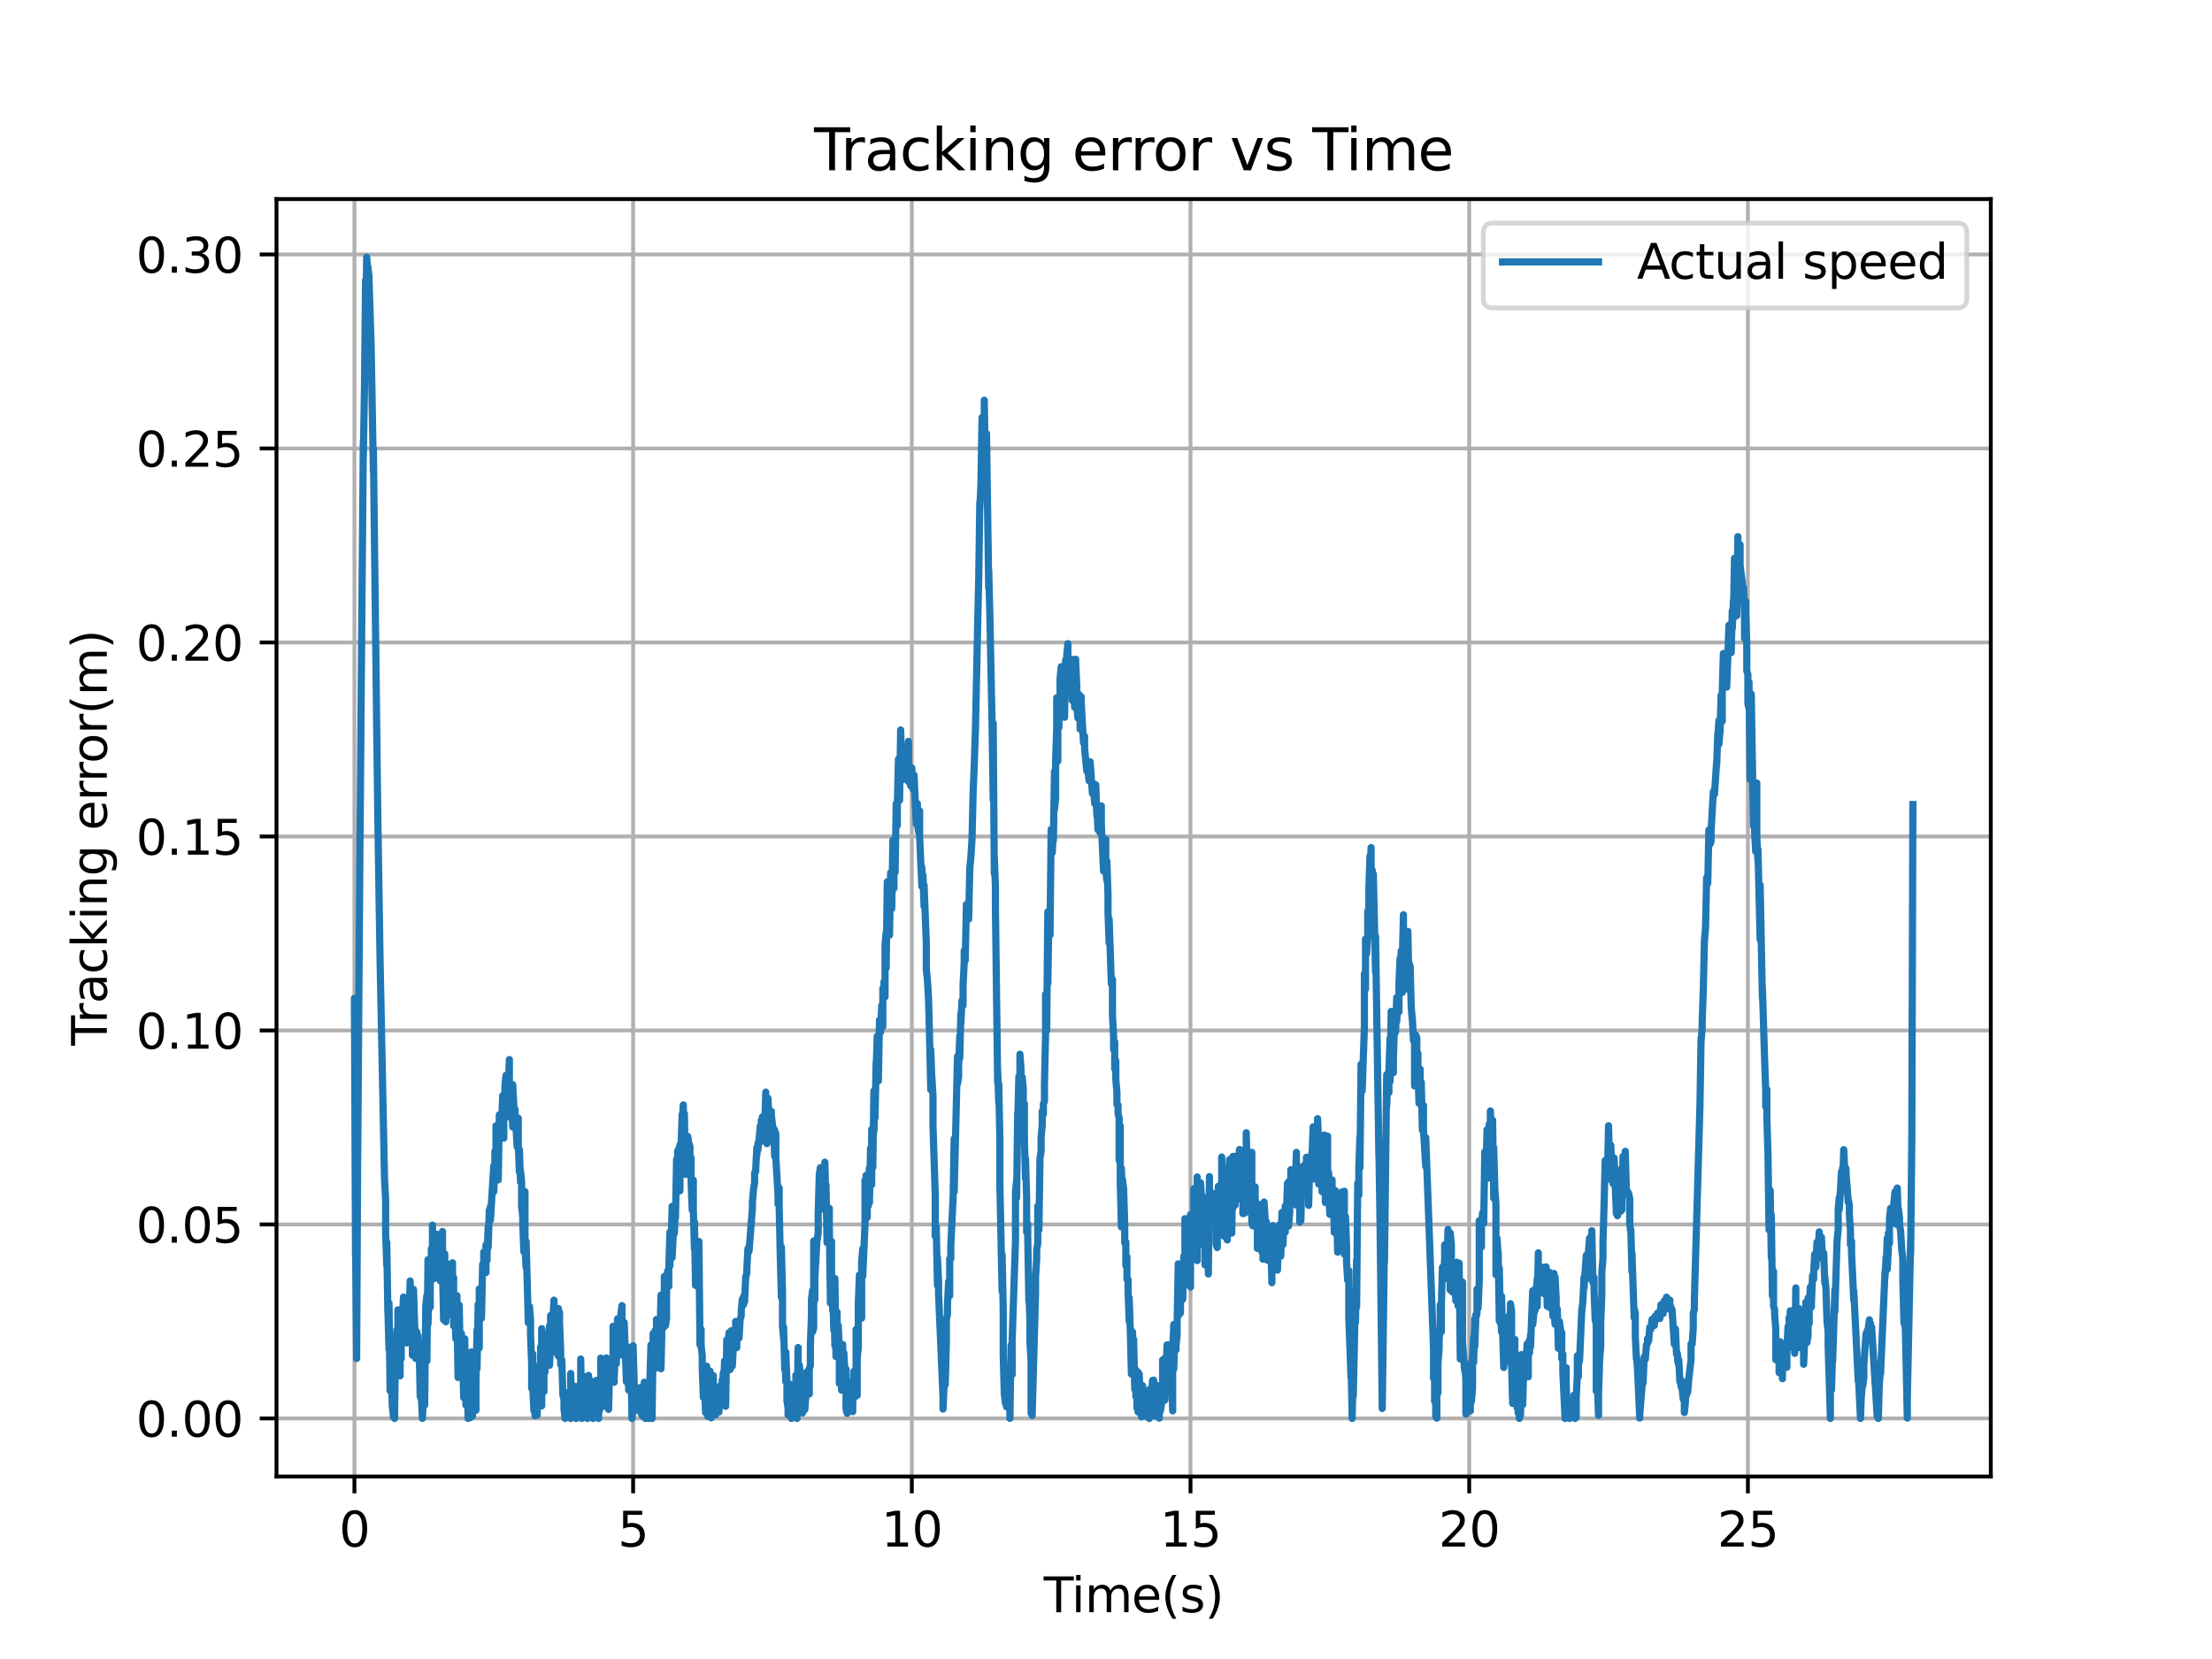 <?xml version="1.0" encoding="utf-8" standalone="no"?>
<!DOCTYPE svg PUBLIC "-//W3C//DTD SVG 1.1//EN"
  "http://www.w3.org/Graphics/SVG/1.1/DTD/svg11.dtd">
<svg xmlns:xlink="http://www.w3.org/1999/xlink" width="460.8pt" height="345.6pt" viewBox="0 0 460.8 345.6" xmlns="http://www.w3.org/2000/svg" version="1.1">
 <defs>
  <style type="text/css">*{stroke-linejoin: round; stroke-linecap: butt}</style>
 </defs>
 <g id="figure_1">
  <g id="patch_1">
   <path d="M 0 345.6 
L 460.8 345.6 
L 460.8 0 
L 0 0 
z
" style="fill: #ffffff"/>
  </g>
  <g id="axes_1">
   <g id="patch_2">
    <path d="M 57.6 307.584 
L 414.72 307.584 
L 414.72 41.472 
L 57.6 41.472 
z
" style="fill: #ffffff"/>
   </g>
   <g id="matplotlib.axis_1">
    <g id="xtick_1">
     <g id="line2d_1">
      <path d="M 73.833 307.584 
L 73.833 41.472 
" clip-path="url(#p15e852e47f)" style="fill: none; stroke: #b0b0b0; stroke-width: 0.8; stroke-linecap: square"/>
     </g>
     <g id="line2d_2">
      <defs>
       <path id="m079637b9ef" d="M 0 0 
L 0 3.5 
" style="stroke: #000000; stroke-width: 0.8"/>
      </defs>
      <g>
       <use xlink:href="#m079637b9ef" x="73.833" y="307.584" style="stroke: #000000; stroke-width: 0.8"/>
      </g>
     </g>
     <g id="text_1">
      <!-- 0 -->
      <g transform="translate(70.651 322.182) scale(0.1 -0.1)">
       <defs>
        <path id="DejaVuSans-30" d="M 2034 4250 
Q 1547 4250 1301 3770 
Q 1056 3291 1056 2328 
Q 1056 1369 1301 889 
Q 1547 409 2034 409 
Q 2525 409 2770 889 
Q 3016 1369 3016 2328 
Q 3016 3291 2770 3770 
Q 2525 4250 2034 4250 
z
M 2034 4750 
Q 2819 4750 3233 4129 
Q 3647 3509 3647 2328 
Q 3647 1150 3233 529 
Q 2819 -91 2034 -91 
Q 1250 -91 836 529 
Q 422 1150 422 2328 
Q 422 3509 836 4129 
Q 1250 4750 2034 4750 
z
" transform="scale(0.016)"/>
       </defs>
       <use xlink:href="#DejaVuSans-30"/>
      </g>
     </g>
    </g>
    <g id="xtick_2">
     <g id="line2d_3">
      <path d="M 131.89 307.584 
L 131.89 41.472 
" clip-path="url(#p15e852e47f)" style="fill: none; stroke: #b0b0b0; stroke-width: 0.8; stroke-linecap: square"/>
     </g>
     <g id="line2d_4">
      <g>
       <use xlink:href="#m079637b9ef" x="131.89" y="307.584" style="stroke: #000000; stroke-width: 0.8"/>
      </g>
     </g>
     <g id="text_2">
      <!-- 5 -->
      <g transform="translate(128.708 322.182) scale(0.1 -0.1)">
       <defs>
        <path id="DejaVuSans-35" d="M 691 4666 
L 3169 4666 
L 3169 4134 
L 1269 4134 
L 1269 2991 
Q 1406 3038 1543 3061 
Q 1681 3084 1819 3084 
Q 2600 3084 3056 2656 
Q 3513 2228 3513 1497 
Q 3513 744 3044 326 
Q 2575 -91 1722 -91 
Q 1428 -91 1123 -41 
Q 819 9 494 109 
L 494 744 
Q 775 591 1075 516 
Q 1375 441 1709 441 
Q 2250 441 2565 725 
Q 2881 1009 2881 1497 
Q 2881 1984 2565 2268 
Q 2250 2553 1709 2553 
Q 1456 2553 1204 2497 
Q 953 2441 691 2322 
L 691 4666 
z
" transform="scale(0.016)"/>
       </defs>
       <use xlink:href="#DejaVuSans-35"/>
      </g>
     </g>
    </g>
    <g id="xtick_3">
     <g id="line2d_5">
      <path d="M 189.947 307.584 
L 189.947 41.472 
" clip-path="url(#p15e852e47f)" style="fill: none; stroke: #b0b0b0; stroke-width: 0.8; stroke-linecap: square"/>
     </g>
     <g id="line2d_6">
      <g>
       <use xlink:href="#m079637b9ef" x="189.947" y="307.584" style="stroke: #000000; stroke-width: 0.8"/>
      </g>
     </g>
     <g id="text_3">
      <!-- 10 -->
      <g transform="translate(183.584 322.182) scale(0.1 -0.1)">
       <defs>
        <path id="DejaVuSans-31" d="M 794 531 
L 1825 531 
L 1825 4091 
L 703 3866 
L 703 4441 
L 1819 4666 
L 2450 4666 
L 2450 531 
L 3481 531 
L 3481 0 
L 794 0 
L 794 531 
z
" transform="scale(0.016)"/>
       </defs>
       <use xlink:href="#DejaVuSans-31"/>
       <use xlink:href="#DejaVuSans-30" x="63.623"/>
      </g>
     </g>
    </g>
    <g id="xtick_4">
     <g id="line2d_7">
      <path d="M 248.004 307.584 
L 248.004 41.472 
" clip-path="url(#p15e852e47f)" style="fill: none; stroke: #b0b0b0; stroke-width: 0.8; stroke-linecap: square"/>
     </g>
     <g id="line2d_8">
      <g>
       <use xlink:href="#m079637b9ef" x="248.004" y="307.584" style="stroke: #000000; stroke-width: 0.8"/>
      </g>
     </g>
     <g id="text_4">
      <!-- 15 -->
      <g transform="translate(241.641 322.182) scale(0.1 -0.1)">
       <use xlink:href="#DejaVuSans-31"/>
       <use xlink:href="#DejaVuSans-35" x="63.623"/>
      </g>
     </g>
    </g>
    <g id="xtick_5">
     <g id="line2d_9">
      <path d="M 306.061 307.584 
L 306.061 41.472 
" clip-path="url(#p15e852e47f)" style="fill: none; stroke: #b0b0b0; stroke-width: 0.8; stroke-linecap: square"/>
     </g>
     <g id="line2d_10">
      <g>
       <use xlink:href="#m079637b9ef" x="306.061" y="307.584" style="stroke: #000000; stroke-width: 0.8"/>
      </g>
     </g>
     <g id="text_5">
      <!-- 20 -->
      <g transform="translate(299.698 322.182) scale(0.1 -0.1)">
       <defs>
        <path id="DejaVuSans-32" d="M 1228 531 
L 3431 531 
L 3431 0 
L 469 0 
L 469 531 
Q 828 903 1448 1529 
Q 2069 2156 2228 2338 
Q 2531 2678 2651 2914 
Q 2772 3150 2772 3378 
Q 2772 3750 2511 3984 
Q 2250 4219 1831 4219 
Q 1534 4219 1204 4116 
Q 875 4013 500 3803 
L 500 4441 
Q 881 4594 1212 4672 
Q 1544 4750 1819 4750 
Q 2544 4750 2975 4387 
Q 3406 4025 3406 3419 
Q 3406 3131 3298 2873 
Q 3191 2616 2906 2266 
Q 2828 2175 2409 1742 
Q 1991 1309 1228 531 
z
" transform="scale(0.016)"/>
       </defs>
       <use xlink:href="#DejaVuSans-32"/>
       <use xlink:href="#DejaVuSans-30" x="63.623"/>
      </g>
     </g>
    </g>
    <g id="xtick_6">
     <g id="line2d_11">
      <path d="M 364.118 307.584 
L 364.118 41.472 
" clip-path="url(#p15e852e47f)" style="fill: none; stroke: #b0b0b0; stroke-width: 0.8; stroke-linecap: square"/>
     </g>
     <g id="line2d_12">
      <g>
       <use xlink:href="#m079637b9ef" x="364.118" y="307.584" style="stroke: #000000; stroke-width: 0.8"/>
      </g>
     </g>
     <g id="text_6">
      <!-- 25 -->
      <g transform="translate(357.755 322.182) scale(0.1 -0.1)">
       <use xlink:href="#DejaVuSans-32"/>
       <use xlink:href="#DejaVuSans-35" x="63.623"/>
      </g>
     </g>
    </g>
    <g id="text_7">
     <!-- Time(s) -->
     <g transform="translate(217.42 335.861) scale(0.1 -0.1)">
      <defs>
       <path id="DejaVuSans-54" d="M -19 4666 
L 3928 4666 
L 3928 4134 
L 2272 4134 
L 2272 0 
L 1638 0 
L 1638 4134 
L -19 4134 
L -19 4666 
z
" transform="scale(0.016)"/>
       <path id="DejaVuSans-69" d="M 603 3500 
L 1178 3500 
L 1178 0 
L 603 0 
L 603 3500 
z
M 603 4863 
L 1178 4863 
L 1178 4134 
L 603 4134 
L 603 4863 
z
" transform="scale(0.016)"/>
       <path id="DejaVuSans-6d" d="M 3328 2828 
Q 3544 3216 3844 3400 
Q 4144 3584 4550 3584 
Q 5097 3584 5394 3201 
Q 5691 2819 5691 2113 
L 5691 0 
L 5113 0 
L 5113 2094 
Q 5113 2597 4934 2840 
Q 4756 3084 4391 3084 
Q 3944 3084 3684 2787 
Q 3425 2491 3425 1978 
L 3425 0 
L 2847 0 
L 2847 2094 
Q 2847 2600 2669 2842 
Q 2491 3084 2119 3084 
Q 1678 3084 1418 2786 
Q 1159 2488 1159 1978 
L 1159 0 
L 581 0 
L 581 3500 
L 1159 3500 
L 1159 2956 
Q 1356 3278 1631 3431 
Q 1906 3584 2284 3584 
Q 2666 3584 2933 3390 
Q 3200 3197 3328 2828 
z
" transform="scale(0.016)"/>
       <path id="DejaVuSans-65" d="M 3597 1894 
L 3597 1613 
L 953 1613 
Q 991 1019 1311 708 
Q 1631 397 2203 397 
Q 2534 397 2845 478 
Q 3156 559 3463 722 
L 3463 178 
Q 3153 47 2828 -22 
Q 2503 -91 2169 -91 
Q 1331 -91 842 396 
Q 353 884 353 1716 
Q 353 2575 817 3079 
Q 1281 3584 2069 3584 
Q 2775 3584 3186 3129 
Q 3597 2675 3597 1894 
z
M 3022 2063 
Q 3016 2534 2758 2815 
Q 2500 3097 2075 3097 
Q 1594 3097 1305 2825 
Q 1016 2553 972 2059 
L 3022 2063 
z
" transform="scale(0.016)"/>
       <path id="DejaVuSans-28" d="M 1984 4856 
Q 1566 4138 1362 3434 
Q 1159 2731 1159 2009 
Q 1159 1288 1364 580 
Q 1569 -128 1984 -844 
L 1484 -844 
Q 1016 -109 783 600 
Q 550 1309 550 2009 
Q 550 2706 781 3412 
Q 1013 4119 1484 4856 
L 1984 4856 
z
" transform="scale(0.016)"/>
       <path id="DejaVuSans-73" d="M 2834 3397 
L 2834 2853 
Q 2591 2978 2328 3040 
Q 2066 3103 1784 3103 
Q 1356 3103 1142 2972 
Q 928 2841 928 2578 
Q 928 2378 1081 2264 
Q 1234 2150 1697 2047 
L 1894 2003 
Q 2506 1872 2764 1633 
Q 3022 1394 3022 966 
Q 3022 478 2636 193 
Q 2250 -91 1575 -91 
Q 1294 -91 989 -36 
Q 684 19 347 128 
L 347 722 
Q 666 556 975 473 
Q 1284 391 1588 391 
Q 1994 391 2212 530 
Q 2431 669 2431 922 
Q 2431 1156 2273 1281 
Q 2116 1406 1581 1522 
L 1381 1569 
Q 847 1681 609 1914 
Q 372 2147 372 2553 
Q 372 3047 722 3315 
Q 1072 3584 1716 3584 
Q 2034 3584 2315 3537 
Q 2597 3491 2834 3397 
z
" transform="scale(0.016)"/>
       <path id="DejaVuSans-29" d="M 513 4856 
L 1013 4856 
Q 1481 4119 1714 3412 
Q 1947 2706 1947 2009 
Q 1947 1309 1714 600 
Q 1481 -109 1013 -844 
L 513 -844 
Q 928 -128 1133 580 
Q 1338 1288 1338 2009 
Q 1338 2731 1133 3434 
Q 928 4138 513 4856 
z
" transform="scale(0.016)"/>
      </defs>
      <use xlink:href="#DejaVuSans-54"/>
      <use xlink:href="#DejaVuSans-69" x="57.959"/>
      <use xlink:href="#DejaVuSans-6d" x="85.742"/>
      <use xlink:href="#DejaVuSans-65" x="183.154"/>
      <use xlink:href="#DejaVuSans-28" x="244.678"/>
      <use xlink:href="#DejaVuSans-73" x="283.691"/>
      <use xlink:href="#DejaVuSans-29" x="335.791"/>
     </g>
    </g>
   </g>
   <g id="matplotlib.axis_2">
    <g id="ytick_1">
     <g id="line2d_13">
      <path d="M 57.6 295.488 
L 414.72 295.488 
" clip-path="url(#p15e852e47f)" style="fill: none; stroke: #b0b0b0; stroke-width: 0.8; stroke-linecap: square"/>
     </g>
     <g id="line2d_14">
      <defs>
       <path id="md3d4bea2b7" d="M 0 0 
L -3.5 0 
" style="stroke: #000000; stroke-width: 0.8"/>
      </defs>
      <g>
       <use xlink:href="#md3d4bea2b7" x="57.6" y="295.488" style="stroke: #000000; stroke-width: 0.8"/>
      </g>
     </g>
     <g id="text_8">
      <!-- 0.00 -->
      <g transform="translate(28.334 299.287) scale(0.1 -0.1)">
       <defs>
        <path id="DejaVuSans-2e" d="M 684 794 
L 1344 794 
L 1344 0 
L 684 0 
L 684 794 
z
" transform="scale(0.016)"/>
       </defs>
       <use xlink:href="#DejaVuSans-30"/>
       <use xlink:href="#DejaVuSans-2e" x="63.623"/>
       <use xlink:href="#DejaVuSans-30" x="95.41"/>
       <use xlink:href="#DejaVuSans-30" x="159.033"/>
      </g>
     </g>
    </g>
    <g id="ytick_2">
     <g id="line2d_15">
      <path d="M 57.6 255.074 
L 414.72 255.074 
" clip-path="url(#p15e852e47f)" style="fill: none; stroke: #b0b0b0; stroke-width: 0.8; stroke-linecap: square"/>
     </g>
     <g id="line2d_16">
      <g>
       <use xlink:href="#md3d4bea2b7" x="57.6" y="255.074" style="stroke: #000000; stroke-width: 0.8"/>
      </g>
     </g>
     <g id="text_9">
      <!-- 0.05 -->
      <g transform="translate(28.334 258.874) scale(0.1 -0.1)">
       <use xlink:href="#DejaVuSans-30"/>
       <use xlink:href="#DejaVuSans-2e" x="63.623"/>
       <use xlink:href="#DejaVuSans-30" x="95.41"/>
       <use xlink:href="#DejaVuSans-35" x="159.033"/>
      </g>
     </g>
    </g>
    <g id="ytick_3">
     <g id="line2d_17">
      <path d="M 57.6 214.661 
L 414.72 214.661 
" clip-path="url(#p15e852e47f)" style="fill: none; stroke: #b0b0b0; stroke-width: 0.8; stroke-linecap: square"/>
     </g>
     <g id="line2d_18">
      <g>
       <use xlink:href="#md3d4bea2b7" x="57.6" y="214.661" style="stroke: #000000; stroke-width: 0.8"/>
      </g>
     </g>
     <g id="text_10">
      <!-- 0.10 -->
      <g transform="translate(28.334 218.46) scale(0.1 -0.1)">
       <use xlink:href="#DejaVuSans-30"/>
       <use xlink:href="#DejaVuSans-2e" x="63.623"/>
       <use xlink:href="#DejaVuSans-31" x="95.41"/>
       <use xlink:href="#DejaVuSans-30" x="159.033"/>
      </g>
     </g>
    </g>
    <g id="ytick_4">
     <g id="line2d_19">
      <path d="M 57.6 174.247 
L 414.72 174.247 
" clip-path="url(#p15e852e47f)" style="fill: none; stroke: #b0b0b0; stroke-width: 0.8; stroke-linecap: square"/>
     </g>
     <g id="line2d_20">
      <g>
       <use xlink:href="#md3d4bea2b7" x="57.6" y="174.247" style="stroke: #000000; stroke-width: 0.8"/>
      </g>
     </g>
     <g id="text_11">
      <!-- 0.15 -->
      <g transform="translate(28.334 178.046) scale(0.1 -0.1)">
       <use xlink:href="#DejaVuSans-30"/>
       <use xlink:href="#DejaVuSans-2e" x="63.623"/>
       <use xlink:href="#DejaVuSans-31" x="95.41"/>
       <use xlink:href="#DejaVuSans-35" x="159.033"/>
      </g>
     </g>
    </g>
    <g id="ytick_5">
     <g id="line2d_21">
      <path d="M 57.6 133.833 
L 414.72 133.833 
" clip-path="url(#p15e852e47f)" style="fill: none; stroke: #b0b0b0; stroke-width: 0.8; stroke-linecap: square"/>
     </g>
     <g id="line2d_22">
      <g>
       <use xlink:href="#md3d4bea2b7" x="57.6" y="133.833" style="stroke: #000000; stroke-width: 0.8"/>
      </g>
     </g>
     <g id="text_12">
      <!-- 0.20 -->
      <g transform="translate(28.334 137.633) scale(0.1 -0.1)">
       <use xlink:href="#DejaVuSans-30"/>
       <use xlink:href="#DejaVuSans-2e" x="63.623"/>
       <use xlink:href="#DejaVuSans-32" x="95.41"/>
       <use xlink:href="#DejaVuSans-30" x="159.033"/>
      </g>
     </g>
    </g>
    <g id="ytick_6">
     <g id="line2d_23">
      <path d="M 57.6 93.42 
L 414.72 93.42 
" clip-path="url(#p15e852e47f)" style="fill: none; stroke: #b0b0b0; stroke-width: 0.8; stroke-linecap: square"/>
     </g>
     <g id="line2d_24">
      <g>
       <use xlink:href="#md3d4bea2b7" x="57.6" y="93.42" style="stroke: #000000; stroke-width: 0.8"/>
      </g>
     </g>
     <g id="text_13">
      <!-- 0.25 -->
      <g transform="translate(28.334 97.219) scale(0.1 -0.1)">
       <use xlink:href="#DejaVuSans-30"/>
       <use xlink:href="#DejaVuSans-2e" x="63.623"/>
       <use xlink:href="#DejaVuSans-32" x="95.41"/>
       <use xlink:href="#DejaVuSans-35" x="159.033"/>
      </g>
     </g>
    </g>
    <g id="ytick_7">
     <g id="line2d_25">
      <path d="M 57.6 53.006 
L 414.72 53.006 
" clip-path="url(#p15e852e47f)" style="fill: none; stroke: #b0b0b0; stroke-width: 0.8; stroke-linecap: square"/>
     </g>
     <g id="line2d_26">
      <g>
       <use xlink:href="#md3d4bea2b7" x="57.6" y="53.006" style="stroke: #000000; stroke-width: 0.8"/>
      </g>
     </g>
     <g id="text_14">
      <!-- 0.30 -->
      <g transform="translate(28.334 56.805) scale(0.1 -0.1)">
       <defs>
        <path id="DejaVuSans-33" d="M 2597 2516 
Q 3050 2419 3304 2112 
Q 3559 1806 3559 1356 
Q 3559 666 3084 287 
Q 2609 -91 1734 -91 
Q 1441 -91 1130 -33 
Q 819 25 488 141 
L 488 750 
Q 750 597 1062 519 
Q 1375 441 1716 441 
Q 2309 441 2620 675 
Q 2931 909 2931 1356 
Q 2931 1769 2642 2001 
Q 2353 2234 1838 2234 
L 1294 2234 
L 1294 2753 
L 1863 2753 
Q 2328 2753 2575 2939 
Q 2822 3125 2822 3475 
Q 2822 3834 2567 4026 
Q 2313 4219 1838 4219 
Q 1578 4219 1281 4162 
Q 984 4106 628 3988 
L 628 4550 
Q 988 4650 1302 4700 
Q 1616 4750 1894 4750 
Q 2613 4750 3031 4423 
Q 3450 4097 3450 3541 
Q 3450 3153 3228 2886 
Q 3006 2619 2597 2516 
z
" transform="scale(0.016)"/>
       </defs>
       <use xlink:href="#DejaVuSans-30"/>
       <use xlink:href="#DejaVuSans-2e" x="63.623"/>
       <use xlink:href="#DejaVuSans-33" x="95.41"/>
       <use xlink:href="#DejaVuSans-30" x="159.033"/>
      </g>
     </g>
    </g>
    <g id="text_15">
     <!-- Tracking error(m) -->
     <g transform="translate(22.255 217.804) rotate(-90) scale(0.1 -0.1)">
      <defs>
       <path id="DejaVuSans-72" d="M 2631 2963 
Q 2534 3019 2420 3045 
Q 2306 3072 2169 3072 
Q 1681 3072 1420 2755 
Q 1159 2438 1159 1844 
L 1159 0 
L 581 0 
L 581 3500 
L 1159 3500 
L 1159 2956 
Q 1341 3275 1631 3429 
Q 1922 3584 2338 3584 
Q 2397 3584 2469 3576 
Q 2541 3569 2628 3553 
L 2631 2963 
z
" transform="scale(0.016)"/>
       <path id="DejaVuSans-61" d="M 2194 1759 
Q 1497 1759 1228 1600 
Q 959 1441 959 1056 
Q 959 750 1161 570 
Q 1363 391 1709 391 
Q 2188 391 2477 730 
Q 2766 1069 2766 1631 
L 2766 1759 
L 2194 1759 
z
M 3341 1997 
L 3341 0 
L 2766 0 
L 2766 531 
Q 2569 213 2275 61 
Q 1981 -91 1556 -91 
Q 1019 -91 701 211 
Q 384 513 384 1019 
Q 384 1609 779 1909 
Q 1175 2209 1959 2209 
L 2766 2209 
L 2766 2266 
Q 2766 2663 2505 2880 
Q 2244 3097 1772 3097 
Q 1472 3097 1187 3025 
Q 903 2953 641 2809 
L 641 3341 
Q 956 3463 1253 3523 
Q 1550 3584 1831 3584 
Q 2591 3584 2966 3190 
Q 3341 2797 3341 1997 
z
" transform="scale(0.016)"/>
       <path id="DejaVuSans-63" d="M 3122 3366 
L 3122 2828 
Q 2878 2963 2633 3030 
Q 2388 3097 2138 3097 
Q 1578 3097 1268 2742 
Q 959 2388 959 1747 
Q 959 1106 1268 751 
Q 1578 397 2138 397 
Q 2388 397 2633 464 
Q 2878 531 3122 666 
L 3122 134 
Q 2881 22 2623 -34 
Q 2366 -91 2075 -91 
Q 1284 -91 818 406 
Q 353 903 353 1747 
Q 353 2603 823 3093 
Q 1294 3584 2113 3584 
Q 2378 3584 2631 3529 
Q 2884 3475 3122 3366 
z
" transform="scale(0.016)"/>
       <path id="DejaVuSans-6b" d="M 581 4863 
L 1159 4863 
L 1159 1991 
L 2875 3500 
L 3609 3500 
L 1753 1863 
L 3688 0 
L 2938 0 
L 1159 1709 
L 1159 0 
L 581 0 
L 581 4863 
z
" transform="scale(0.016)"/>
       <path id="DejaVuSans-6e" d="M 3513 2113 
L 3513 0 
L 2938 0 
L 2938 2094 
Q 2938 2591 2744 2837 
Q 2550 3084 2163 3084 
Q 1697 3084 1428 2787 
Q 1159 2491 1159 1978 
L 1159 0 
L 581 0 
L 581 3500 
L 1159 3500 
L 1159 2956 
Q 1366 3272 1645 3428 
Q 1925 3584 2291 3584 
Q 2894 3584 3203 3211 
Q 3513 2838 3513 2113 
z
" transform="scale(0.016)"/>
       <path id="DejaVuSans-67" d="M 2906 1791 
Q 2906 2416 2648 2759 
Q 2391 3103 1925 3103 
Q 1463 3103 1205 2759 
Q 947 2416 947 1791 
Q 947 1169 1205 825 
Q 1463 481 1925 481 
Q 2391 481 2648 825 
Q 2906 1169 2906 1791 
z
M 3481 434 
Q 3481 -459 3084 -895 
Q 2688 -1331 1869 -1331 
Q 1566 -1331 1297 -1286 
Q 1028 -1241 775 -1147 
L 775 -588 
Q 1028 -725 1275 -790 
Q 1522 -856 1778 -856 
Q 2344 -856 2625 -561 
Q 2906 -266 2906 331 
L 2906 616 
Q 2728 306 2450 153 
Q 2172 0 1784 0 
Q 1141 0 747 490 
Q 353 981 353 1791 
Q 353 2603 747 3093 
Q 1141 3584 1784 3584 
Q 2172 3584 2450 3431 
Q 2728 3278 2906 2969 
L 2906 3500 
L 3481 3500 
L 3481 434 
z
" transform="scale(0.016)"/>
       <path id="DejaVuSans-20" transform="scale(0.016)"/>
       <path id="DejaVuSans-6f" d="M 1959 3097 
Q 1497 3097 1228 2736 
Q 959 2375 959 1747 
Q 959 1119 1226 758 
Q 1494 397 1959 397 
Q 2419 397 2687 759 
Q 2956 1122 2956 1747 
Q 2956 2369 2687 2733 
Q 2419 3097 1959 3097 
z
M 1959 3584 
Q 2709 3584 3137 3096 
Q 3566 2609 3566 1747 
Q 3566 888 3137 398 
Q 2709 -91 1959 -91 
Q 1206 -91 779 398 
Q 353 888 353 1747 
Q 353 2609 779 3096 
Q 1206 3584 1959 3584 
z
" transform="scale(0.016)"/>
      </defs>
      <use xlink:href="#DejaVuSans-54"/>
      <use xlink:href="#DejaVuSans-72" x="46.334"/>
      <use xlink:href="#DejaVuSans-61" x="87.447"/>
      <use xlink:href="#DejaVuSans-63" x="148.727"/>
      <use xlink:href="#DejaVuSans-6b" x="203.707"/>
      <use xlink:href="#DejaVuSans-69" x="261.617"/>
      <use xlink:href="#DejaVuSans-6e" x="289.4"/>
      <use xlink:href="#DejaVuSans-67" x="352.779"/>
      <use xlink:href="#DejaVuSans-20" x="416.256"/>
      <use xlink:href="#DejaVuSans-65" x="448.043"/>
      <use xlink:href="#DejaVuSans-72" x="509.566"/>
      <use xlink:href="#DejaVuSans-72" x="548.93"/>
      <use xlink:href="#DejaVuSans-6f" x="587.793"/>
      <use xlink:href="#DejaVuSans-72" x="648.975"/>
      <use xlink:href="#DejaVuSans-28" x="690.088"/>
      <use xlink:href="#DejaVuSans-6d" x="729.102"/>
      <use xlink:href="#DejaVuSans-29" x="826.514"/>
     </g>
    </g>
   </g>
   <g id="line2d_27">
    <path d="M 73.833 211.019 
L 73.833 207.961 
L 74.065 261.552 
L 74.065 257.853 
L 74.297 283.002 
L 74.297 282.162 
L 74.529 236.475 
L 74.529 239.433 
L 74.994 174.257 
L 74.994 175.398 
L 75.458 118.147 
L 75.458 118.755 
L 75.691 91.864 
L 75.691 95.041 
L 75.923 81.028 
L 76.155 58.372 
L 76.155 70.264 
L 76.387 53.568 
L 76.619 56.727 
L 76.619 55.488 
L 76.852 57.462 
L 77.316 72.174 
L 77.781 98.233 
L 77.781 93.429 
L 78.477 151.737 
L 78.71 170.359 
L 79.174 200.056 
L 80.103 245.589 
L 80.335 250.013 
L 80.335 256.957 
L 80.567 263.59 
L 80.567 258.763 
L 80.8 273.462 
L 80.8 272.632 
L 81.032 281.073 
L 81.032 271.472 
L 81.264 289.727 
L 81.264 283.782 
L 81.496 284.521 
L 81.496 285.052 
L 81.728 293.164 
L 81.728 292.792 
L 81.961 295.186 
L 81.961 288.278 
L 82.193 295.488 
L 82.193 295.488 
L 82.425 278.146 
L 82.425 284.958 
L 82.657 277.035 
L 82.657 279.595 
L 82.89 278.53 
L 82.89 272.86 
L 83.354 286.613 
L 83.354 280.096 
L 83.586 282.997 
L 83.586 280.4 
L 84.051 270.2 
L 84.051 273.102 
L 84.283 279.66 
L 84.283 276.332 
L 84.515 275.893 
L 84.515 277.119 
L 84.747 273.469 
L 84.747 279.751 
L 84.98 272.457 
L 84.98 277.071 
L 85.212 270.08 
L 85.212 274.365 
L 85.444 266.848 
L 85.444 277.454 
L 85.676 270.645 
L 85.676 274.036 
L 85.909 276.553 
L 85.909 282.331 
L 86.141 276.143 
L 86.141 268.6 
L 86.605 282.997 
L 86.605 277.331 
L 86.837 277.485 
L 86.837 280.025 
L 87.07 278.285 
L 87.07 282.986 
L 87.302 280.786 
L 87.302 279.711 
L 87.534 290.954 
L 87.766 289.798 
L 87.766 290.755 
L 87.999 295.488 
L 87.999 295.488 
L 88.463 286.015 
L 88.463 292.701 
L 88.695 271.989 
L 88.928 269.85 
L 88.928 283.511 
L 89.16 262.435 
L 89.16 275.811 
L 89.392 267.483 
L 89.392 268.055 
L 89.624 272.303 
L 89.624 265.344 
L 89.856 263.155 
L 89.856 260.137 
L 90.089 265.811 
L 90.089 255.22 
L 90.321 266.411 
L 90.321 259.584 
L 90.553 265.564 
L 90.785 265.866 
L 90.785 260.307 
L 91.018 257.121 
L 91.25 258.693 
L 91.25 265.236 
L 91.482 266.421 
L 91.482 260.341 
L 91.714 266.8 
L 91.714 265.666 
L 92.179 256.537 
L 92.179 264.198 
L 92.411 274.926 
L 92.411 263.274 
L 92.643 264.201 
L 92.643 261.195 
L 92.875 275.36 
L 92.875 270.288 
L 93.108 274.112 
L 93.108 266.263 
L 93.34 263.382 
L 93.34 269.378 
L 93.572 273.212 
L 93.804 264.972 
L 93.804 269.764 
L 94.037 266.349 
L 94.037 263.581 
L 94.269 263.052 
L 94.269 267.958 
L 94.501 266.144 
L 94.501 276.222 
L 94.733 274.821 
L 94.733 273.153 
L 94.965 278.899 
L 94.965 273.762 
L 95.198 269.909 
L 95.198 274.784 
L 95.43 286.963 
L 95.43 282.169 
L 95.662 279.797 
L 95.662 271.871 
L 95.894 283.411 
L 96.127 281.591 
L 96.127 277.809 
L 96.359 284.452 
L 96.359 281.181 
L 96.591 291.131 
L 96.591 283.702 
L 96.823 290.769 
L 96.823 278.903 
L 97.056 292.716 
L 97.288 290.606 
L 97.288 284.79 
L 97.52 295.488 
L 97.52 295.488 
L 97.752 291.219 
L 97.752 293.248 
L 97.984 292.965 
L 97.984 295.309 
L 98.217 281.629 
L 98.217 282.772 
L 98.449 294.941 
L 98.449 285.945 
L 98.681 287.445 
L 98.681 289.795 
L 98.913 289.768 
L 98.913 288.557 
L 99.146 293.797 
L 99.146 287.928 
L 99.378 277.04 
L 99.378 285.082 
L 99.61 271.732 
L 99.61 272.832 
L 99.842 280.807 
L 99.842 268.499 
L 100.074 274.379 
L 100.074 269.764 
L 100.307 269.739 
L 100.307 274.601 
L 100.539 263.404 
L 100.539 265.676 
L 100.771 265.202 
L 100.771 260.853 
L 101.003 264.974 
L 101.236 265.092 
L 101.236 259.322 
L 101.468 262.581 
L 101.468 261.206 
L 101.7 255.546 
L 101.7 259.812 
L 101.932 252.097 
L 101.932 254.149 
L 102.165 251.334 
L 102.165 254.199 
L 102.861 242.809 
L 102.861 248.236 
L 103.093 243.493 
L 103.093 239.847 
L 103.326 242.271 
L 103.326 234.518 
L 103.558 237.973 
L 103.558 243.225 
L 103.79 236.184 
L 103.79 245.787 
L 104.022 232.225 
L 104.022 236.874 
L 104.255 233.132 
L 104.487 232.567 
L 104.487 234.276 
L 104.719 228.245 
L 104.719 231.445 
L 104.951 237.105 
L 104.951 233.447 
L 105.183 229.501 
L 105.183 226.086 
L 105.416 224.021 
L 105.416 225.35 
L 105.648 229.643 
L 105.648 231.769 
L 105.88 229.829 
L 105.88 226.609 
L 106.112 220.724 
L 106.112 232.34 
L 106.345 230.703 
L 106.345 232.827 
L 106.577 227.65 
L 106.577 227.773 
L 106.809 234.787 
L 106.809 225.959 
L 107.274 235.013 
L 107.274 231.069 
L 107.738 238.932 
L 107.738 238.22 
L 107.97 232.941 
L 107.97 238.167 
L 108.202 244.164 
L 108.202 239.459 
L 108.435 246.257 
L 108.435 243.933 
L 108.667 246.204 
L 108.667 251.414 
L 108.899 253.461 
L 108.899 255.062 
L 109.131 260.741 
L 109.131 255.618 
L 109.364 248.236 
L 109.364 259.774 
L 109.596 264.026 
L 109.596 258.602 
L 110.06 275.567 
L 110.293 274.652 
L 110.293 272.14 
L 110.525 275.075 
L 110.525 278.204 
L 110.757 284.225 
L 110.757 289.196 
L 110.989 282.07 
L 110.989 289.133 
L 111.221 293.893 
L 111.221 287.667 
L 111.454 294.93 
L 111.454 293.96 
L 111.686 289.896 
L 111.686 292.453 
L 111.918 294.798 
L 111.918 287.822 
L 112.15 288.328 
L 112.15 290.95 
L 112.383 288.075 
L 112.383 284.372 
L 112.615 286.726 
L 112.615 280.623 
L 112.847 292.88 
L 112.847 276.793 
L 113.079 281.367 
L 113.079 286.56 
L 113.311 289.892 
L 113.311 278.719 
L 113.544 285.815 
L 113.544 283.859 
L 113.776 280.514 
L 113.776 277.848 
L 114.008 280.501 
L 114.008 279.77 
L 114.24 278.025 
L 114.24 281.026 
L 114.473 276.213 
L 114.473 284.429 
L 114.705 279.719 
L 114.705 274.054 
L 114.937 276.375 
L 114.937 274.06 
L 115.169 277.563 
L 115.169 275.179 
L 115.402 270.844 
L 115.402 279.443 
L 115.634 274.88 
L 115.866 279.032 
L 115.866 278.959 
L 116.098 278.744 
L 116.098 282.057 
L 116.33 272.591 
L 116.33 282.513 
L 116.563 273.392 
L 116.563 275.573 
L 116.795 281.254 
L 116.795 284.226 
L 117.027 283.313 
L 117.259 290.58 
L 117.492 291.565 
L 117.492 293.524 
L 117.724 295.488 
L 117.724 295.488 
L 117.956 290.149 
L 117.956 293.862 
L 118.188 293.648 
L 118.188 294.68 
L 118.42 294.495 
L 118.42 290.427 
L 118.653 294.433 
L 118.653 290.983 
L 118.885 295.488 
L 118.885 286.121 
L 119.117 295.24 
L 119.117 292.029 
L 119.349 294.436 
L 119.349 289.211 
L 119.582 289.694 
L 119.582 289.113 
L 119.814 291.956 
L 119.814 288.788 
L 120.046 295.488 
L 120.046 295.488 
L 120.278 288.876 
L 120.278 291.397 
L 120.511 292.333 
L 120.511 292.186 
L 120.743 290.333 
L 120.743 292.611 
L 120.975 287.281 
L 120.975 283.111 
L 121.207 295.488 
L 121.207 295.488 
L 121.439 293.835 
L 121.439 292.238 
L 121.672 288.277 
L 121.672 289.747 
L 121.904 286.812 
L 121.904 292.901 
L 122.136 290.633 
L 122.136 292.248 
L 122.368 287.066 
L 122.368 295.488 
L 122.601 290.929 
L 122.601 286.523 
L 122.833 292.006 
L 122.833 287.392 
L 123.065 291.67 
L 123.065 295.267 
L 123.297 292.278 
L 123.297 293.104 
L 123.529 295.488 
L 123.529 295.488 
L 123.762 290.716 
L 123.762 293.444 
L 123.994 293.647 
L 123.994 293.346 
L 124.226 287.562 
L 124.226 293.277 
L 124.458 288.32 
L 124.458 291.538 
L 124.691 295.488 
L 124.691 295.488 
L 124.923 288.019 
L 124.923 293.73 
L 125.155 290.727 
L 125.155 282.915 
L 125.387 286.063 
L 125.387 289.799 
L 125.62 286.245 
L 125.62 286.486 
L 125.852 284.795 
L 125.852 283.429 
L 126.084 292.97 
L 126.084 288.045 
L 126.316 282.881 
L 126.316 290.743 
L 126.548 290.216 
L 126.548 283.379 
L 126.781 288.224 
L 126.781 293.595 
L 127.013 283.773 
L 127.245 284.507 
L 127.245 283.135 
L 127.477 286.298 
L 127.71 285.896 
L 127.71 276.275 
L 127.942 287.952 
L 127.942 287.16 
L 128.174 281.769 
L 128.406 284.065 
L 128.406 281.269 
L 128.639 282.527 
L 128.639 274.753 
L 128.871 277.411 
L 128.871 280.623 
L 129.103 280.912 
L 129.103 277.437 
L 129.335 281.157 
L 129.335 273.859 
L 129.567 271.975 
L 129.567 282.251 
L 129.8 279.342 
L 129.8 280.965 
L 130.032 275.514 
L 130.496 287.846 
L 130.496 280.434 
L 130.729 281.781 
L 130.729 281.302 
L 130.961 289.589 
L 130.961 281.412 
L 131.193 288.974 
L 131.193 286.695 
L 131.425 287.22 
L 131.425 283.825 
L 131.657 295.488 
L 131.657 295.488 
L 131.89 293.111 
L 131.89 280.339 
L 132.122 288.306 
L 132.354 290.937 
L 132.354 292.468 
L 132.586 292.675 
L 132.586 291.843 
L 132.819 293.786 
L 132.819 291.81 
L 133.051 292.304 
L 133.051 289.391 
L 133.283 293.501 
L 133.283 289.587 
L 133.515 294.369 
L 133.515 288.985 
L 133.748 294.9 
L 133.748 294.668 
L 133.98 294.93 
L 133.98 292.994 
L 134.212 291.561 
L 134.212 287.938 
L 134.444 295.488 
L 134.444 295.488 
L 134.676 292.71 
L 134.676 295.271 
L 134.909 289.498 
L 134.909 293.738 
L 135.141 295.488 
L 135.141 295.488 
L 135.605 280.197 
L 135.605 289.755 
L 135.838 286.595 
L 135.838 295.488 
L 136.07 277.753 
L 136.07 280.721 
L 136.302 283.018 
L 136.302 284.293 
L 136.534 277.052 
L 136.534 285.063 
L 136.766 282.162 
L 136.766 274.863 
L 136.999 278.439 
L 136.999 280.275 
L 137.231 283.747 
L 137.231 275.824 
L 137.463 283.51 
L 137.463 279.639 
L 137.695 269.788 
L 137.695 285.131 
L 137.928 275.082 
L 138.16 276.585 
L 138.16 272.427 
L 138.392 272.262 
L 138.392 265.896 
L 138.624 269.428 
L 138.624 276.163 
L 138.857 274.626 
L 138.857 267.973 
L 139.089 264.743 
L 139.089 267.788 
L 139.321 267.969 
L 139.321 264.414 
L 139.553 256.69 
L 139.553 263.701 
L 139.785 256.326 
L 139.785 261.364 
L 140.018 251.297 
L 140.018 261.984 
L 140.25 257.136 
L 140.482 251.292 
L 140.482 256.95 
L 140.714 250.991 
L 140.714 253.754 
L 140.947 241.497 
L 140.947 244.684 
L 141.179 245.585 
L 141.179 239.73 
L 141.411 245.331 
L 141.411 239.253 
L 141.643 248.076 
L 141.643 238.499 
L 141.875 239.703 
L 141.875 238.676 
L 142.108 232.093 
L 142.108 234.196 
L 142.34 230.174 
L 142.34 231.002 
L 142.572 233.117 
L 142.572 232.008 
L 142.804 244.663 
L 142.804 237.273 
L 143.037 240.425 
L 143.037 237.301 
L 143.269 242.831 
L 143.269 236.731 
L 143.501 238.449 
L 143.501 238.113 
L 143.733 238.897 
L 143.733 242.603 
L 143.966 241.213 
L 143.966 245.964 
L 144.198 252.076 
L 144.198 247.624 
L 144.43 245.833 
L 144.43 251.897 
L 144.662 260.169 
L 144.662 254.554 
L 144.894 267.765 
L 144.894 259.522 
L 145.127 258.768 
L 145.127 264.421 
L 145.359 263.35 
L 145.359 268.04 
L 145.591 262.82 
L 145.591 258.612 
L 145.823 280.145 
L 146.056 276.931 
L 146.056 280.325 
L 146.288 282.397 
L 146.288 284.908 
L 146.52 291.12 
L 146.52 287.016 
L 146.752 286.796 
L 146.752 288.285 
L 146.985 294.278 
L 146.985 291.143 
L 147.217 287.215 
L 147.217 284.613 
L 147.449 295.028 
L 147.449 291.523 
L 147.681 286.29 
L 147.681 295.117 
L 147.913 294.361 
L 147.913 285.628 
L 148.146 295.358 
L 148.378 294.275 
L 148.378 292.43 
L 148.61 286.586 
L 148.61 291.957 
L 148.842 291.686 
L 148.842 294.657 
L 149.075 294.731 
L 149.075 293.568 
L 149.307 292.775 
L 149.307 293.884 
L 149.539 293.972 
L 149.539 290.879 
L 149.771 290.938 
L 149.771 294.145 
L 150.003 288.732 
L 150.003 289.344 
L 150.236 290.72 
L 150.236 292.852 
L 150.468 287.359 
L 150.468 288.613 
L 150.7 285.858 
L 150.7 292.398 
L 150.932 283.522 
L 151.165 285.625 
L 151.165 292.947 
L 151.397 279.112 
L 151.629 283.202 
L 151.629 281.292 
L 151.861 277.627 
L 151.861 282.336 
L 152.094 285.305 
L 152.094 284.744 
L 152.326 280.395 
L 152.326 277.213 
L 152.558 284.584 
L 152.79 280.212 
L 152.79 277.505 
L 153.022 280.514 
L 153.022 279.185 
L 153.255 279.242 
L 153.255 275.284 
L 153.487 280.731 
L 153.487 279.469 
L 153.719 276.402 
L 153.719 277.678 
L 153.951 277.968 
L 153.951 278.718 
L 154.184 274.864 
L 154.416 274.072 
L 154.416 272.982 
L 154.648 270.648 
L 154.648 270.927 
L 154.88 270.163 
L 154.88 271.811 
L 155.112 269.61 
L 155.112 271.173 
L 155.345 265.986 
L 155.577 265.238 
L 155.577 264.405 
L 155.809 260.107 
L 155.809 261.219 
L 156.041 260.165 
L 156.041 260.596 
L 156.738 251.71 
L 156.738 250.488 
L 156.97 247.718 
L 157.203 246.337 
L 157.203 244.318 
L 157.435 244.088 
L 157.435 243.387 
L 157.667 239.088 
L 157.667 240.627 
L 157.899 238.165 
L 157.899 239.467 
L 158.364 234.827 
L 158.364 234.59 
L 158.596 237.73 
L 158.596 233.336 
L 158.828 233.662 
L 158.828 232.651 
L 159.06 234.742 
L 159.06 232.951 
L 159.293 233.001 
L 159.293 235.001 
L 159.525 227.52 
L 159.525 231.753 
L 159.757 238.243 
L 159.989 228.825 
L 160.221 234.464 
L 160.221 233.371 
L 160.454 232.179 
L 160.454 232.929 
L 160.686 231.504 
L 160.686 232.282 
L 160.918 234.368 
L 160.918 236.19 
L 161.15 235.889 
L 161.15 235.017 
L 161.383 240.905 
L 161.383 235.483 
L 161.615 236.218 
L 161.615 241.068 
L 162.079 248.964 
L 162.079 250.847 
L 162.312 247.443 
L 162.312 251.011 
L 162.544 261.521 
L 162.776 270.246 
L 162.776 259.767 
L 163.008 269.074 
L 163.008 276.229 
L 163.24 278.926 
L 163.24 276.431 
L 163.473 285.305 
L 163.473 282.24 
L 163.705 287.842 
L 163.705 281.675 
L 163.937 288.252 
L 163.937 291.819 
L 164.169 293.298 
L 164.169 294.736 
L 164.402 288.27 
L 164.402 289.316 
L 164.634 291.713 
L 164.634 289.868 
L 164.866 295.488 
L 165.098 291.668 
L 165.098 289.635 
L 165.331 290.758 
L 165.331 293.096 
L 165.563 290.696 
L 165.563 293.177 
L 165.795 291.517 
L 165.795 286.475 
L 166.027 295.488 
L 166.027 295.488 
L 166.259 280.715 
L 166.259 283.965 
L 166.492 284.954 
L 166.492 284.334 
L 166.724 286.22 
L 166.724 289.571 
L 166.956 292.414 
L 166.956 288.698 
L 167.188 294.349 
L 167.188 290.075 
L 167.421 291.416 
L 167.421 293.838 
L 167.653 293.111 
L 167.653 293.651 
L 167.885 290.743 
L 167.885 288.27 
L 168.117 289.126 
L 168.117 285.731 
L 168.349 287.549 
L 168.349 289.592 
L 168.582 290.398 
L 168.582 285.167 
L 168.814 284.449 
L 168.814 280.213 
L 169.046 273.871 
L 169.046 270.674 
L 169.278 268.798 
L 169.278 277.426 
L 169.511 276.587 
L 169.511 258.52 
L 169.743 270.799 
L 169.743 266.241 
L 170.207 258.041 
L 170.207 258.449 
L 170.44 256.81 
L 170.44 253.106 
L 170.672 244.695 
L 170.904 243.244 
L 170.904 244.492 
L 171.136 250.91 
L 171.136 248.448 
L 171.368 251.41 
L 171.368 248.48 
L 171.601 243.063 
L 171.601 251.666 
L 171.833 252.07 
L 171.833 242.094 
L 172.065 251.531 
L 172.065 246.786 
L 172.297 258.883 
L 172.297 257.537 
L 172.53 255.082 
L 172.53 257.336 
L 172.762 251.705 
L 172.762 255.42 
L 172.994 271.456 
L 172.994 261.255 
L 173.226 258.614 
L 173.226 266.37 
L 173.458 273.004 
L 173.458 268.224 
L 173.691 277.076 
L 173.691 268.665 
L 173.923 280.393 
L 173.923 266.34 
L 174.155 282.585 
L 174.155 279.055 
L 174.387 273.338 
L 174.387 278.401 
L 174.62 280.98 
L 174.62 276.114 
L 174.852 280.963 
L 174.852 288.218 
L 175.084 282.302 
L 175.084 288.173 
L 175.316 286.424 
L 175.316 289.601 
L 175.549 280.078 
L 175.549 281.249 
L 175.781 287.773 
L 175.781 281.808 
L 176.013 285.956 
L 176.013 288.813 
L 176.245 285.228 
L 176.245 293.521 
L 176.477 294.433 
L 176.477 294.078 
L 176.71 293.994 
L 176.71 287.926 
L 176.942 292.685 
L 177.174 290.748 
L 177.174 292.807 
L 177.406 292.955 
L 177.406 291.616 
L 177.639 294.069 
L 177.639 292.965 
L 177.871 285.67 
L 177.871 285.788 
L 178.103 287.377 
L 178.103 290.975 
L 178.335 288.635 
L 178.335 276.949 
L 178.567 290.672 
L 178.567 282.965 
L 178.8 280.673 
L 178.8 271.657 
L 179.032 265.607 
L 179.032 273.042 
L 179.264 273.306 
L 179.264 268.889 
L 179.496 274.583 
L 179.496 262.952 
L 179.729 260.103 
L 179.729 265.836 
L 180.193 255.179 
L 180.193 245.836 
L 180.425 252.157 
L 180.425 244.844 
L 180.658 253.618 
L 180.658 250.251 
L 180.89 251.212 
L 180.89 246.301 
L 181.122 243.325 
L 181.122 250.524 
L 181.354 239.185 
L 181.354 246.259 
L 181.586 246.798 
L 181.586 235.281 
L 181.819 238.683 
L 181.819 243.173 
L 182.051 227.261 
L 182.051 235.681 
L 182.283 227.772 
L 182.283 232.863 
L 182.515 221.348 
L 182.515 222.771 
L 182.748 215.865 
L 182.748 224.471 
L 182.98 221.318 
L 182.98 225.172 
L 183.212 212.484 
L 183.444 214.995 
L 183.677 209.465 
L 183.909 213.847 
L 183.909 205.902 
L 184.141 207.564 
L 184.141 204.55 
L 184.373 207.655 
L 184.373 196.824 
L 184.605 194.18 
L 184.605 201.667 
L 184.838 183.697 
L 184.838 189.457 
L 185.07 189.695 
L 185.07 193.171 
L 185.302 189.608 
L 185.302 194.803 
L 185.534 181.825 
L 185.534 184.14 
L 185.767 185.515 
L 185.767 189.269 
L 185.999 175.019 
L 185.999 179.919 
L 186.231 185.049 
L 186.231 179.515 
L 186.463 175.826 
L 186.463 181.736 
L 186.695 167.432 
L 186.695 170.797 
L 186.928 171.97 
L 186.928 168.051 
L 187.16 158.15 
L 187.16 160.159 
L 187.392 161.548 
L 187.392 166.729 
L 187.624 152.063 
L 187.857 161.168 
L 188.089 162.407 
L 188.089 161.419 
L 188.321 157.764 
L 188.321 155.821 
L 188.553 160.212 
L 188.786 155.412 
L 188.786 155.661 
L 189.018 160.683 
L 189.018 159.63 
L 189.25 154.439 
L 189.25 162.826 
L 189.482 159.874 
L 189.714 163.701 
L 189.947 159.965 
L 190.179 164.374 
L 190.179 164.285 
L 190.411 161.468 
L 190.876 171.649 
L 190.876 171.24 
L 191.108 167.416 
L 191.108 171.134 
L 191.34 173.24 
L 191.34 173.065 
L 191.572 168.923 
L 191.572 174.116 
L 192.037 184.665 
L 192.037 180.691 
L 192.269 184.511 
L 192.269 182.32 
L 192.501 188.832 
L 192.501 184.397 
L 192.966 196.325 
L 192.966 201.976 
L 193.198 204.136 
L 193.43 208.029 
L 193.662 216.864 
L 193.895 226.993 
L 193.895 218.7 
L 194.127 225.134 
L 194.127 224.398 
L 194.359 228.269 
L 194.359 234.406 
L 194.823 248.832 
L 194.823 257.506 
L 195.056 255.584 
L 195.056 256.656 
L 195.288 267.751 
L 195.288 261.979 
L 195.52 266.907 
L 195.52 269.553 
L 196.449 291.077 
L 196.449 293.531 
L 196.681 288.349 
L 196.913 278.301 
L 196.913 288.488 
L 197.146 279.454 
L 197.146 274.827 
L 197.378 273.895 
L 197.378 271.83 
L 197.61 266.987 
L 197.61 268.708 
L 197.842 269.917 
L 197.842 262.191 
L 198.075 262.197 
L 198.075 259.327 
L 198.539 249.733 
L 198.539 250.262 
L 198.771 237.224 
L 198.771 248.287 
L 199.468 220.057 
L 199.468 225.736 
L 199.7 224.368 
L 199.7 221.992 
L 199.932 215.817 
L 199.932 220.453 
L 200.165 211.129 
L 200.165 213.202 
L 200.397 208.426 
L 200.629 209.434 
L 200.629 205.089 
L 200.861 200.591 
L 200.861 198.062 
L 201.094 200.05 
L 201.094 199.057 
L 201.326 188.395 
L 201.558 190.392 
L 201.558 189.696 
L 201.79 191.479 
L 202.023 180.873 
L 202.255 178.575 
L 202.487 174.829 
L 202.719 165.105 
L 202.951 159.558 
L 203.184 152.397 
L 203.184 152.846 
L 203.648 130.955 
L 203.88 120.751 
L 203.88 120.971 
L 204.113 104.621 
L 204.113 105.908 
L 204.345 101.186 
L 204.577 86.977 
L 204.809 96.622 
L 204.809 94.977 
L 205.041 87.576 
L 205.041 83.375 
L 205.274 98.152 
L 205.274 96.769 
L 205.506 94.349 
L 205.506 90.315 
L 205.97 122.44 
L 205.97 118.812 
L 206.203 127.925 
L 206.667 150.775 
L 206.899 166.636 
L 206.899 150.631 
L 207.132 182.007 
L 207.132 178.398 
L 207.364 184.731 
L 207.364 188.958 
L 207.828 225.464 
L 207.828 222.851 
L 208.06 229.724 
L 208.06 225.756 
L 208.293 237.65 
L 208.293 246.617 
L 208.757 269.038 
L 208.757 261.347 
L 208.989 272.746 
L 208.989 282.325 
L 209.222 290.583 
L 209.222 290.177 
L 209.454 292.352 
L 209.454 286.337 
L 209.686 290.846 
L 209.686 293.068 
L 209.918 290.457 
L 209.918 292.455 
L 210.15 292.661 
L 210.15 291.644 
L 210.383 292.894 
L 210.383 295.469 
L 210.615 280.26 
L 210.615 281.01 
L 210.847 286.368 
L 210.847 279.199 
L 211.544 258.473 
L 211.544 248.349 
L 211.776 245.992 
L 211.776 249.568 
L 212.008 231.706 
L 212.008 234.589 
L 212.241 224.29 
L 212.241 232.188 
L 212.473 225.623 
L 212.473 219.617 
L 212.705 222.87 
L 212.705 224.699 
L 212.937 235.135 
L 212.937 224.373 
L 213.169 226.821 
L 213.169 234.079 
L 213.402 229.924 
L 213.402 237.355 
L 213.634 245.546 
L 213.634 241.305 
L 213.866 249.653 
L 213.866 256.679 
L 214.098 254.959 
L 214.098 257.603 
L 214.331 271.093 
L 214.331 268.4 
L 214.563 275.65 
L 214.563 279.805 
L 214.795 283.46 
L 214.795 294.372 
L 215.027 294.868 
L 215.027 294.388 
L 215.724 269.314 
L 215.724 266.047 
L 215.956 262.263 
L 215.956 260.291 
L 216.188 259.062 
L 216.188 251.256 
L 216.421 251.047 
L 216.421 256.216 
L 216.653 241.179 
L 216.885 239.915 
L 216.885 236.827 
L 217.117 234.432 
L 217.117 231.462 
L 217.35 232.16 
L 217.35 230.041 
L 217.582 229.412 
L 217.582 225.834 
L 217.814 215.422 
L 217.814 207.124 
L 218.046 210.363 
L 218.046 214.67 
L 218.278 189.955 
L 218.278 204.847 
L 218.511 190.709 
L 218.743 194.812 
L 218.743 193.709 
L 218.975 172.757 
L 219.207 172.854 
L 219.207 177.591 
L 219.44 172.891 
L 219.44 175.145 
L 219.672 160.682 
L 219.672 168.609 
L 219.904 166.386 
L 219.904 158.566 
L 220.136 151.488 
L 220.136 145.371 
L 220.369 158.543 
L 220.369 149.066 
L 220.601 151.521 
L 220.601 145.688 
L 220.833 144.982 
L 220.833 141.467 
L 221.065 138.888 
L 221.065 148.246 
L 221.297 143.198 
L 221.297 146.817 
L 221.53 142.189 
L 221.762 145.174 
L 221.762 149.432 
L 221.994 137.465 
L 222.226 144.622 
L 222.226 136.602 
L 222.459 134.082 
L 222.459 137.279 
L 222.691 143.49 
L 222.691 142.707 
L 222.923 137.846 
L 223.155 144.328 
L 223.155 138.79 
L 223.387 145.92 
L 223.62 137.353 
L 223.852 147.311 
L 224.084 137.344 
L 224.084 137.925 
L 224.316 142.938 
L 224.316 146.928 
L 224.549 149.592 
L 224.781 144.661 
L 224.781 145.048 
L 225.013 149.427 
L 225.013 151.901 
L 225.245 145.158 
L 225.245 146.493 
L 225.71 154.718 
L 225.942 153.377 
L 225.942 155.957 
L 226.406 160.662 
L 226.406 160.658 
L 226.639 159.317 
L 226.639 160.254 
L 226.871 162.652 
L 227.103 158.704 
L 227.103 158.762 
L 227.568 165.309 
L 227.8 163.245 
L 227.8 163.791 
L 228.032 167.362 
L 228.032 167.096 
L 228.264 163.483 
L 228.496 169.935 
L 228.496 167.842 
L 228.729 172.871 
L 228.729 171.404 
L 228.961 168.859 
L 228.961 170.771 
L 229.193 173.527 
L 229.193 172.452 
L 229.425 167.873 
L 229.425 171.661 
L 229.89 181.454 
L 229.89 179.444 
L 230.122 178.12 
L 230.122 175.327 
L 230.354 174.816 
L 230.354 181.348 
L 230.587 183.448 
L 230.587 179.422 
L 230.819 186.525 
L 230.819 190.075 
L 231.051 196.433 
L 231.051 191.443 
L 231.515 204.971 
L 231.515 204.475 
L 231.748 204.025 
L 231.748 211.499 
L 231.98 215.814 
L 231.98 218.596 
L 232.212 217.045 
L 232.212 222.642 
L 232.444 220.973 
L 232.444 224.801 
L 232.677 227.65 
L 232.677 230.079 
L 232.909 230.207 
L 232.909 231.983 
L 233.141 232.948 
L 233.141 241.744 
L 233.373 234.569 
L 233.373 246.499 
L 233.605 255.59 
L 233.605 243.391 
L 233.838 250.828 
L 233.838 245.732 
L 234.07 248.187 
L 234.07 247.414 
L 234.302 255.158 
L 234.302 258.959 
L 234.534 258.719 
L 234.534 263.641 
L 234.767 261.814 
L 234.767 266.503 
L 234.999 266.57 
L 234.999 268.957 
L 235.231 275.319 
L 235.231 270.36 
L 235.463 277.206 
L 235.696 286.241 
L 235.696 277.232 
L 235.928 281.958 
L 235.928 277.502 
L 236.16 283.899 
L 236.16 279.029 
L 236.392 289.426 
L 236.392 287.017 
L 236.624 285.392 
L 236.624 290.968 
L 236.857 290.657 
L 236.857 293.35 
L 237.089 285.866 
L 237.089 294.156 
L 237.321 290.747 
L 237.321 286.218 
L 237.553 292.321 
L 237.553 288.569 
L 237.786 291.122 
L 237.786 295.158 
L 238.018 288.649 
L 238.018 290.84 
L 238.25 294.819 
L 238.482 291.182 
L 238.482 294.204 
L 238.715 290.296 
L 238.715 291.641 
L 238.947 295.131 
L 239.179 290.558 
L 239.179 295.288 
L 239.411 289.462 
L 239.411 295.488 
L 239.643 292.619 
L 239.643 294.538 
L 239.876 294.491 
L 239.876 291.14 
L 240.108 287.56 
L 240.108 291.409 
L 240.34 287.503 
L 240.572 294.967 
L 240.572 288.358 
L 240.805 291.704 
L 240.805 291.517 
L 241.037 288.615 
L 241.037 290.087 
L 241.269 292.987 
L 241.269 290.555 
L 241.501 295.424 
L 241.501 289.561 
L 241.733 289.267 
L 241.733 293.902 
L 241.966 292.429 
L 241.966 290.985 
L 242.198 290.429 
L 242.198 283.294 
L 242.43 289.871 
L 242.662 282.919 
L 242.662 291.686 
L 243.127 280.159 
L 243.127 281.197 
L 243.359 284.703 
L 243.359 283.995 
L 243.591 280.111 
L 243.591 284.984 
L 243.824 283.374 
L 243.824 286.627 
L 244.056 282.463 
L 244.056 285.006 
L 244.288 293.909 
L 244.288 282.232 
L 244.52 275.913 
L 244.52 285.176 
L 244.752 277.575 
L 244.985 281.186 
L 244.985 280.263 
L 245.217 278.135 
L 245.217 275.716 
L 245.449 263.277 
L 245.449 273.457 
L 245.681 271.725 
L 245.681 273.813 
L 245.914 273.483 
L 245.914 270.395 
L 246.146 265.506 
L 246.146 266.562 
L 246.378 270.685 
L 246.378 270.55 
L 246.61 261.702 
L 246.61 267.779 
L 246.842 262.892 
L 246.842 253.867 
L 247.075 256.095 
L 247.075 265.05 
L 247.307 256.255 
L 247.307 258.822 
L 247.539 258.385 
L 247.539 264.413 
L 247.771 266.258 
L 247.771 257.611 
L 248.004 268.117 
L 248.004 253.032 
L 248.236 257.613 
L 248.236 254 
L 248.468 258.311 
L 248.468 256.18 
L 248.7 261.945 
L 248.7 247.608 
L 248.933 253.342 
L 248.933 258.048 
L 249.165 249.879 
L 249.165 254.029 
L 249.397 262.611 
L 249.397 245.18 
L 249.629 259.5 
L 249.629 253.425 
L 249.861 246.796 
L 249.861 257.269 
L 250.094 250.667 
L 250.094 246.408 
L 250.326 250.335 
L 250.326 253.485 
L 250.558 249.308 
L 250.558 253.579 
L 250.79 250.439 
L 250.79 252.264 
L 251.023 259.042 
L 251.023 263.498 
L 251.255 256.57 
L 251.255 252.197 
L 251.487 251.651 
L 251.487 252.913 
L 251.719 254.579 
L 251.719 265.395 
L 251.951 245.104 
L 251.951 248.265 
L 252.416 254.023 
L 252.416 248.472 
L 252.648 251.232 
L 252.648 249.834 
L 252.88 254.001 
L 252.88 249.449 
L 253.113 249.555 
L 253.113 255.069 
L 253.345 248.725 
L 253.345 259.194 
L 253.577 259.893 
L 253.577 252.486 
L 253.809 247.111 
L 253.809 249.184 
L 254.042 255.93 
L 254.042 253.691 
L 254.274 248.165 
L 254.506 246.455 
L 254.506 241.031 
L 254.738 256.973 
L 254.738 244.934 
L 254.97 257.513 
L 254.97 246.065 
L 255.203 248.503 
L 255.203 247.752 
L 255.435 247.332 
L 255.435 244.707 
L 255.667 250.293 
L 255.667 258.311 
L 255.899 244.067 
L 255.899 246.192 
L 256.132 241.585 
L 256.132 244.282 
L 256.364 249.768 
L 256.364 247.996 
L 256.596 246.48 
L 256.596 256.877 
L 256.828 240.922 
L 256.828 251.63 
L 257.061 240.88 
L 257.293 251.041 
L 257.293 242.505 
L 257.525 247.66 
L 257.525 241.332 
L 257.757 244.99 
L 257.757 249.801 
L 257.989 247.869 
L 257.989 241.695 
L 258.222 239.456 
L 258.222 247.468 
L 258.454 247.259 
L 258.454 249.196 
L 258.686 239.969 
L 258.686 246.641 
L 258.918 245.233 
L 258.918 252.814 
L 259.151 252.773 
L 259.151 246.008 
L 259.383 246.075 
L 259.383 252.662 
L 259.615 247.167 
L 259.615 235.974 
L 259.847 244.707 
L 260.079 246.237 
L 260.079 244.376 
L 260.312 245.821 
L 260.312 252.321 
L 260.544 248.847 
L 260.776 240.053 
L 260.776 254.771 
L 261.008 255.386 
L 261.008 250.312 
L 261.241 254.319 
L 261.241 252.712 
L 261.473 247.25 
L 261.473 249.534 
L 261.705 254.973 
L 261.705 254.561 
L 261.937 251.094 
L 261.937 260.065 
L 262.17 255.831 
L 262.17 250.883 
L 262.402 258.193 
L 262.402 254.176 
L 262.634 254.184 
L 262.634 258.767 
L 262.866 253.216 
L 262.866 260.778 
L 263.098 253.028 
L 263.098 262.312 
L 263.331 260.47 
L 263.331 250.405 
L 263.563 254.253 
L 263.563 259.198 
L 263.795 254.523 
L 263.795 258.723 
L 264.027 257.776 
L 264.027 262.538 
L 264.26 259.308 
L 264.26 257.062 
L 264.492 257.825 
L 264.724 258.91 
L 264.724 258.234 
L 264.956 267.216 
L 264.956 255.436 
L 265.188 255.302 
L 265.188 260.432 
L 265.421 259.441 
L 265.421 259.755 
L 265.653 256.512 
L 265.653 260.202 
L 265.885 263.413 
L 265.885 257.332 
L 266.117 264.591 
L 266.35 257.71 
L 266.35 261.182 
L 266.582 255.1 
L 266.582 258.051 
L 266.814 257.38 
L 266.814 261.688 
L 267.046 252.591 
L 267.279 254.74 
L 267.279 259.243 
L 267.511 252.34 
L 267.743 256.681 
L 267.743 251.246 
L 267.975 251.311 
L 267.975 252.911 
L 268.207 246.512 
L 268.207 252.359 
L 268.44 246.18 
L 268.44 255.411 
L 268.672 252.603 
L 268.672 248.787 
L 268.904 245.602 
L 268.904 243.67 
L 269.136 247.943 
L 269.136 245.624 
L 269.369 246.232 
L 269.369 248.27 
L 269.601 250.482 
L 269.601 249.775 
L 269.833 246.908 
L 269.833 247.161 
L 270.065 240.074 
L 270.065 251.062 
L 270.297 242.843 
L 270.53 243.561 
L 270.53 250.19 
L 270.762 244.958 
L 270.762 254.587 
L 270.994 250.447 
L 270.994 254.294 
L 271.226 244.351 
L 271.459 243.799 
L 271.459 247.524 
L 271.691 242.726 
L 271.923 245.03 
L 271.923 243.719 
L 272.155 246.912 
L 272.155 241.078 
L 272.388 244.38 
L 272.388 243.152 
L 272.62 241.158 
L 272.62 251.103 
L 272.852 241.291 
L 272.852 244.468 
L 273.084 240.922 
L 273.084 241.565 
L 273.316 240.031 
L 273.316 241.226 
L 273.549 234.741 
L 273.549 241.313 
L 273.781 245.615 
L 274.013 240.289 
L 274.013 241.967 
L 274.245 241.36 
L 274.245 241.668 
L 274.478 243.295 
L 274.478 233.034 
L 274.71 238.194 
L 274.71 246.678 
L 274.942 238.435 
L 274.942 241.341 
L 275.174 238.739 
L 275.174 242.056 
L 275.407 243.822 
L 275.407 248.235 
L 275.639 239.605 
L 275.639 239.812 
L 275.871 239.939 
L 275.871 236.452 
L 276.103 250.527 
L 276.103 238.332 
L 276.335 244.547 
L 276.335 244.399 
L 276.568 236.68 
L 276.568 246.098 
L 276.8 244.315 
L 276.8 248.214 
L 277.032 252.985 
L 277.032 246.163 
L 277.264 248.935 
L 277.497 245.795 
L 277.497 247.795 
L 277.729 252.426 
L 277.729 248.768 
L 277.961 256.745 
L 277.961 253.913 
L 278.193 248.053 
L 278.193 253.482 
L 278.425 251.52 
L 278.425 250.381 
L 278.658 260.85 
L 278.658 253.275 
L 278.89 251.638 
L 278.89 252.565 
L 279.122 256.744 
L 279.122 249.395 
L 279.354 248.447 
L 279.354 251.927 
L 279.587 248.298 
L 279.587 250.525 
L 279.819 252.548 
L 279.819 255.251 
L 280.051 248.152 
L 280.051 261.282 
L 280.283 260.314 
L 280.283 253.413 
L 280.516 259.653 
L 280.516 263.006 
L 280.748 266.726 
L 280.98 264.668 
L 280.98 274.555 
L 281.444 286.945 
L 281.444 283.484 
L 281.677 295.488 
L 281.677 295.488 
L 281.909 284.693 
L 281.909 290.898 
L 282.141 280.124 
L 282.373 269.123 
L 282.373 275.432 
L 282.606 262.5 
L 282.606 272.299 
L 282.838 246.456 
L 283.07 248.959 
L 283.07 243.227 
L 283.302 236.727 
L 283.302 243.262 
L 283.534 221.7 
L 283.534 227.335 
L 283.767 225.555 
L 283.767 227.257 
L 284.231 213.815 
L 284.231 202.849 
L 284.463 206.048 
L 284.463 195.621 
L 284.696 195.73 
L 284.696 198.65 
L 284.928 194.582 
L 284.928 189.955 
L 285.16 189.202 
L 285.16 185.19 
L 285.392 178.309 
L 285.392 182.454 
L 285.625 176.552 
L 285.625 187.871 
L 285.857 184.626 
L 285.857 181.256 
L 286.089 191.437 
L 286.089 182.084 
L 286.553 202.556 
L 286.553 195.023 
L 287.25 240.894 
L 287.25 239.408 
L 287.482 254.303 
L 287.947 293.412 
L 288.411 258.856 
L 288.411 263.026 
L 288.876 223.861 
L 288.876 230.457 
L 289.108 223.963 
L 289.34 227.583 
L 289.34 222.892 
L 289.572 216.313 
L 289.572 225.28 
L 289.805 210.694 
L 289.805 218.962 
L 290.037 221.097 
L 290.037 218.255 
L 290.269 223.438 
L 290.269 220.759 
L 290.501 213.289 
L 290.501 215.438 
L 290.734 214.852 
L 290.734 214.894 
L 290.966 207.8 
L 290.966 212.771 
L 291.198 208.852 
L 291.43 210.784 
L 291.43 204.849 
L 291.662 199.648 
L 291.662 203.292 
L 291.895 198.085 
L 291.895 200.886 
L 292.127 206.744 
L 292.127 199.918 
L 292.359 190.554 
L 292.359 203.752 
L 292.591 202.103 
L 292.591 194.806 
L 292.824 196.398 
L 292.824 197.397 
L 293.056 201.166 
L 293.056 195.428 
L 293.288 196.892 
L 293.288 194.021 
L 293.52 206.209 
L 293.52 200.567 
L 293.753 203.737 
L 293.753 201.179 
L 293.985 209.771 
L 294.217 212.519 
L 294.217 212.053 
L 294.449 216.787 
L 294.449 216.121 
L 294.681 217.365 
L 294.681 226.226 
L 294.914 223.152 
L 294.914 215.608 
L 295.146 216.133 
L 295.146 223.422 
L 295.378 219.43 
L 295.378 222.785 
L 295.61 229.834 
L 295.61 225.002 
L 295.843 222.698 
L 295.843 228.633 
L 296.075 230.219 
L 296.075 225.429 
L 296.307 235.452 
L 296.539 230.269 
L 296.539 235.443 
L 297.004 242.995 
L 297.004 236.968 
L 298.629 280.911 
L 298.629 287.135 
L 298.862 285.531 
L 298.862 291.94 
L 299.094 290.075 
L 299.094 295.039 
L 299.326 295.414 
L 299.326 290.502 
L 299.558 290.149 
L 299.558 283.888 
L 299.79 281.024 
L 299.79 279.285 
L 300.023 276.22 
L 300.023 271.823 
L 300.255 277.457 
L 300.255 272.186 
L 300.487 264.003 
L 300.719 266.493 
L 300.952 262.029 
L 300.952 259.319 
L 301.184 266.219 
L 301.184 260.74 
L 301.416 265.493 
L 301.416 263.789 
L 301.648 256.09 
L 301.648 257.845 
L 301.88 262.158 
L 301.88 258.53 
L 302.113 268.744 
L 302.113 256.849 
L 302.345 259.271 
L 302.345 264.521 
L 302.577 269.172 
L 302.809 265.328 
L 302.809 266.035 
L 303.042 265.758 
L 303.042 263.559 
L 303.274 270.963 
L 303.274 269.231 
L 303.506 262.957 
L 303.506 267.755 
L 303.738 266.106 
L 303.738 272.04 
L 303.971 267.832 
L 303.971 263.139 
L 304.203 283.1 
L 304.203 272.858 
L 304.435 277.738 
L 304.435 271.759 
L 304.667 267.077 
L 304.667 279.226 
L 304.899 282.883 
L 305.132 285.608 
L 305.132 283.657 
L 305.364 287.438 
L 305.364 294.586 
L 305.596 286.394 
L 305.596 288.21 
L 305.828 293.557 
L 306.061 293.719 
L 306.061 289.895 
L 306.293 293.93 
L 306.293 292.18 
L 306.525 284.085 
L 306.525 291.917 
L 306.757 289.158 
L 306.757 283.212 
L 306.989 278.506 
L 306.989 283.827 
L 307.222 274.698 
L 307.222 280.62 
L 307.454 273.866 
L 307.454 274.573 
L 307.686 273.567 
L 307.686 268.57 
L 307.918 272.48 
L 308.151 266.826 
L 308.151 254.296 
L 308.383 259.976 
L 308.383 255.378 
L 308.615 259.775 
L 308.615 255.373 
L 308.847 252.686 
L 308.847 254.445 
L 309.08 252.974 
L 309.08 254.824 
L 309.312 239.947 
L 309.312 244.237 
L 309.544 239.72 
L 309.544 245.077 
L 309.776 235.344 
L 309.776 242.718 
L 310.008 242.43 
L 310.008 245.415 
L 310.241 234.162 
L 310.473 239.771 
L 310.473 231.422 
L 310.937 244.795 
L 310.937 233.326 
L 311.17 249.62 
L 311.17 239.072 
L 311.402 247.711 
L 311.634 250.88 
L 311.634 265.55 
L 311.866 262.827 
L 311.866 257.963 
L 312.099 261.733 
L 312.099 260.806 
L 312.331 275.156 
L 312.331 264.173 
L 312.563 275.634 
L 312.563 271.743 
L 312.795 277.479 
L 312.795 270.017 
L 313.26 284.871 
L 313.26 277.515 
L 313.492 278.274 
L 313.492 278.952 
L 313.724 280.464 
L 313.724 283.702 
L 313.956 283.447 
L 313.956 278.96 
L 314.189 282.721 
L 314.189 277.067 
L 314.421 273.983 
L 314.421 277.675 
L 314.653 280.111 
L 314.653 271.583 
L 314.885 272.976 
L 314.885 284.062 
L 315.117 292.356 
L 315.117 279.461 
L 315.35 282.615 
L 315.35 284.517 
L 315.582 279.022 
L 315.582 285.264 
L 315.814 288.005 
L 315.814 289.761 
L 316.046 293.267 
L 316.046 290.992 
L 316.279 294.423 
L 316.279 292.761 
L 316.511 288.29 
L 316.511 295.488 
L 316.743 293.702 
L 316.743 294.842 
L 316.975 282.176 
L 316.975 285.953 
L 317.208 287.14 
L 317.208 292.617 
L 317.44 283.944 
L 317.44 287.316 
L 317.672 285.735 
L 317.904 285.216 
L 317.904 283.967 
L 318.136 279.951 
L 318.136 282.285 
L 318.369 286.802 
L 318.369 280.834 
L 318.601 279.222 
L 318.601 281.869 
L 318.833 278.108 
L 318.833 280.573 
L 319.298 268.889 
L 319.298 275.902 
L 319.53 273.733 
L 319.53 270.96 
L 319.762 273.038 
L 319.762 271.445 
L 319.994 268.222 
L 319.994 269.922 
L 320.226 266.429 
L 320.226 272.139 
L 320.459 260.995 
L 320.459 267.784 
L 320.691 263.965 
L 320.691 266.909 
L 320.923 264.028 
L 320.923 264.973 
L 321.155 268.916 
L 321.155 265.04 
L 321.388 264 
L 321.388 267.722 
L 321.62 268.322 
L 321.62 269.482 
L 321.852 268.679 
L 321.852 264.077 
L 322.084 265.277 
L 322.084 263.923 
L 322.317 272.126 
L 322.549 271.557 
L 322.549 270.814 
L 322.781 270.06 
L 322.781 265.056 
L 323.013 269.15 
L 323.013 272.496 
L 323.245 271.056 
L 323.478 272.261 
L 323.478 274.18 
L 323.71 265.281 
L 323.71 272.578 
L 323.942 275.873 
L 323.942 265.986 
L 324.174 270.476 
L 324.174 275.943 
L 324.407 272.683 
L 324.639 280.887 
L 324.639 277.079 
L 324.871 277.353 
L 324.871 275.325 
L 325.103 277.175 
L 325.103 279.976 
L 325.335 277.559 
L 325.335 283.039 
L 325.568 282.077 
L 325.568 285.835 
L 326.032 295.488 
L 326.032 289.559 
L 326.264 284.915 
L 326.264 288.575 
L 326.497 293.484 
L 326.497 292.241 
L 326.729 292.259 
L 326.729 293.328 
L 326.961 295.488 
L 326.961 294.349 
L 327.193 293.074 
L 327.193 293.226 
L 327.426 294.565 
L 327.658 292.795 
L 327.658 293.145 
L 327.89 295.009 
L 327.89 290.629 
L 328.122 295.488 
L 328.122 295.488 
L 328.354 295.226 
L 328.354 291.11 
L 328.587 286.499 
L 328.587 282.44 
L 328.819 286.736 
L 328.819 284.247 
L 329.051 283.472 
L 329.516 272.704 
L 329.516 273.153 
L 329.748 271.115 
L 329.98 266.081 
L 329.98 268.315 
L 330.445 261.526 
L 330.445 261.642 
L 330.677 263.14 
L 330.677 266.352 
L 330.909 260.519 
L 330.909 260.774 
L 331.141 257.934 
L 331.141 262.622 
L 331.373 260.382 
L 331.373 257.675 
L 331.606 260.196 
L 331.606 256.381 
L 331.838 267.177 
L 332.07 266.09 
L 332.07 268.766 
L 332.302 275.003 
L 332.302 272.772 
L 332.535 276.755 
L 332.535 289.797 
L 332.767 286.717 
L 332.767 287.815 
L 332.999 294.854 
L 332.999 290.483 
L 333.231 283.273 
L 333.463 280.436 
L 333.463 275.619 
L 333.696 269.625 
L 333.696 264.813 
L 333.928 262.174 
L 333.928 258.596 
L 334.16 250.984 
L 334.392 241.737 
L 334.392 244.221 
L 334.625 245.842 
L 334.857 243.831 
L 334.857 244.903 
L 335.089 234.51 
L 335.321 243.131 
L 335.321 239.048 
L 335.554 240.867 
L 335.554 238.582 
L 335.786 243.771 
L 335.786 241.207 
L 336.018 246.6 
L 336.018 241.495 
L 336.25 244.54 
L 336.25 241.215 
L 336.715 252.818 
L 336.715 252.372 
L 336.947 250.504 
L 336.947 253.26 
L 337.179 252.232 
L 337.179 243.766 
L 337.411 250.083 
L 337.411 244.711 
L 337.644 247.275 
L 337.644 252.299 
L 337.876 252.008 
L 337.876 251.389 
L 338.108 240.888 
L 338.34 245.297 
L 338.572 242.294 
L 338.572 239.834 
L 338.805 247.924 
L 339.037 248.191 
L 339.037 248.531 
L 339.269 248.889 
L 339.269 248.555 
L 339.501 249.666 
L 339.501 254.783 
L 339.734 256.823 
L 339.734 256.193 
L 339.966 264.907 
L 339.966 261.116 
L 340.43 274.546 
L 340.43 272.662 
L 340.663 273.489 
L 340.663 278.417 
L 340.895 283.096 
L 340.895 282.3 
L 341.127 285.218 
L 341.591 295.406 
L 341.591 294.715 
L 342.056 288.914 
L 342.056 288.937 
L 342.288 287.533 
L 342.288 288.067 
L 342.52 282.746 
L 342.753 282.394 
L 342.753 283.136 
L 342.985 280.163 
L 343.217 279.829 
L 343.217 278.872 
L 343.449 279.34 
L 343.681 276.481 
L 343.914 276.852 
L 344.146 274.868 
L 344.146 275.436 
L 344.378 274.698 
L 344.378 275.083 
L 344.61 276.127 
L 344.843 274.156 
L 345.075 274.794 
L 345.075 274.727 
L 345.307 273.538 
L 345.539 273.758 
L 345.539 273.535 
L 345.772 274.138 
L 345.772 274.669 
L 346.004 271.798 
L 346.468 272.679 
L 346.468 273.643 
L 346.7 271.001 
L 346.933 271.981 
L 346.933 270.908 
L 347.165 271.405 
L 347.165 270.229 
L 347.397 270.924 
L 347.629 272.678 
L 347.862 270.833 
L 347.862 272.403 
L 348.094 272.275 
L 348.094 272.806 
L 348.326 273.142 
L 348.326 272.842 
L 348.791 280.048 
L 349.023 276.828 
L 349.255 282.154 
L 349.255 281.488 
L 349.487 282.327 
L 349.487 283.499 
L 349.719 284.421 
L 349.719 283.295 
L 349.952 287.874 
L 350.184 287.492 
L 350.184 288.873 
L 350.416 288.811 
L 350.416 289.277 
L 350.648 291.495 
L 350.648 289.707 
L 350.881 290.899 
L 350.881 294.252 
L 351.113 292.034 
L 351.113 290.545 
L 351.345 288.635 
L 351.345 290.614 
L 351.577 287.693 
L 351.577 290.021 
L 351.809 287.168 
L 352.274 283.307 
L 352.274 279.959 
L 352.506 279.681 
L 352.506 279.991 
L 352.738 276.645 
L 352.738 273.557 
L 352.971 272.727 
L 352.971 270.638 
L 354.132 230.294 
L 354.364 216.24 
L 354.364 216.902 
L 354.596 214.126 
L 354.596 212.617 
L 354.828 206.23 
L 354.828 206.241 
L 355.061 195.978 
L 355.061 195.982 
L 355.293 193.332 
L 355.525 182.789 
L 355.757 183.503 
L 355.757 184.022 
L 355.99 172.903 
L 356.222 175.884 
L 356.454 175.181 
L 356.454 173.062 
L 356.918 164.902 
L 357.151 165.494 
L 357.615 158.557 
L 357.615 159.383 
L 357.847 152.795 
L 357.847 153.629 
L 358.08 150.105 
L 358.08 155.041 
L 358.312 152.159 
L 358.312 152.513 
L 358.544 144.825 
L 358.776 150.241 
L 358.776 144.165 
L 359.009 136.141 
L 359.009 141.242 
L 359.241 142.404 
L 359.241 137.967 
L 359.473 142.291 
L 359.473 141.455 
L 359.705 137.074 
L 359.705 143.139 
L 360.17 130.243 
L 360.402 133.237 
L 360.402 132.851 
L 360.634 134.401 
L 360.634 135.956 
L 360.866 127.24 
L 360.866 130.938 
L 361.099 125.098 
L 361.099 128.818 
L 361.331 116.292 
L 361.563 117.867 
L 361.563 117.339 
L 361.795 128.248 
L 362.027 111.781 
L 362.027 116.667 
L 362.26 120.578 
L 362.26 124.009 
L 362.492 113.469 
L 362.492 117.853 
L 362.956 121.401 
L 362.956 124.752 
L 363.189 123.867 
L 363.189 122.365 
L 363.421 127.822 
L 363.421 132.988 
L 363.653 125.222 
L 363.653 127.485 
L 363.885 134.36 
L 363.885 139.722 
L 364.118 140.511 
L 364.118 146.557 
L 364.35 147.611 
L 364.35 142.09 
L 364.582 162.331 
L 364.814 144.589 
L 365.279 172.082 
L 365.279 167.484 
L 365.511 166.062 
L 365.511 173.184 
L 365.743 177.358 
L 365.743 172.88 
L 365.975 163.127 
L 365.975 174.525 
L 366.208 179.336 
L 366.208 176.876 
L 366.672 195.792 
L 366.672 184.365 
L 367.137 207.931 
L 367.137 205.718 
L 367.601 220.749 
L 367.601 220.72 
L 367.833 227.267 
L 367.833 230.547 
L 368.065 226.908 
L 368.065 232.667 
L 368.298 240.409 
L 368.53 256.215 
L 368.53 252.037 
L 368.762 253.324 
L 368.762 247.979 
L 368.994 262.005 
L 368.994 253.135 
L 369.227 269.97 
L 369.227 269.653 
L 369.459 264.853 
L 369.459 272.1 
L 369.691 272.823 
L 369.691 273.937 
L 369.923 276.776 
L 369.923 283.251 
L 370.155 279.504 
L 370.155 280.821 
L 370.388 280.689 
L 370.388 283.504 
L 370.62 283.845 
L 370.62 285.953 
L 370.852 279.515 
L 370.852 283.371 
L 371.084 283.991 
L 371.084 281.678 
L 371.317 287.212 
L 371.317 283.021 
L 371.549 284.896 
L 371.549 284.651 
L 371.781 281.078 
L 371.781 281.554 
L 372.013 279.953 
L 372.013 282.269 
L 372.246 284.822 
L 372.246 280.782 
L 372.478 276.349 
L 372.478 279.862 
L 372.71 279.862 
L 372.71 274.442 
L 372.942 277.126 
L 372.942 273.067 
L 373.174 277.111 
L 373.174 280.581 
L 373.407 276.862 
L 373.407 280.136 
L 373.639 274.501 
L 373.639 278.184 
L 373.871 281.929 
L 373.871 281.809 
L 374.103 268.29 
L 374.103 274.945 
L 374.336 273.876 
L 374.336 274.047 
L 374.568 276.38 
L 374.568 276.327 
L 374.8 272.608 
L 374.8 278.853 
L 375.032 277.131 
L 375.032 280.769 
L 375.264 280.407 
L 375.264 274.429 
L 375.497 277.076 
L 375.497 275.704 
L 375.729 279.83 
L 375.729 284.205 
L 375.961 278.685 
L 376.193 278.539 
L 376.193 271.279 
L 376.426 274.668 
L 376.426 279.676 
L 376.658 278.256 
L 376.658 270.378 
L 376.89 275.68 
L 376.89 273.136 
L 377.122 268.118 
L 377.122 270.247 
L 377.355 272.282 
L 377.355 271.401 
L 377.587 265.706 
L 377.587 266.667 
L 377.819 266.49 
L 377.819 265.013 
L 378.051 261.263 
L 378.283 262.751 
L 378.283 263.979 
L 378.516 258.748 
L 378.516 259.635 
L 378.748 261.161 
L 378.748 260.484 
L 378.98 256.613 
L 378.98 257.076 
L 379.212 259.674 
L 379.212 259.666 
L 379.445 257.734 
L 379.445 258.034 
L 379.677 262.203 
L 379.677 262.15 
L 379.909 262.525 
L 379.909 261.042 
L 380.141 267.241 
L 380.141 266.006 
L 380.373 268.347 
L 380.606 275.421 
L 380.606 275.378 
L 380.838 277.47 
L 380.838 280.505 
L 381.302 295.488 
L 381.302 290.1 
L 381.535 289.203 
L 381.535 289.551 
L 381.767 281.584 
L 381.767 283.643 
L 381.999 276.633 
L 382.231 268.75 
L 382.231 273.207 
L 382.696 258.451 
L 382.928 256.155 
L 382.928 251.871 
L 383.16 249.425 
L 383.16 251.931 
L 383.625 244.014 
L 383.625 245.617 
L 383.857 243.299 
L 383.857 246.442 
L 384.089 239.497 
L 384.321 244.425 
L 384.321 243.07 
L 384.554 243.465 
L 384.554 244.294 
L 384.786 247.245 
L 385.018 250.453 
L 385.018 249.985 
L 385.25 250.915 
L 385.25 252.965 
L 385.483 256.264 
L 385.483 259.289 
L 385.715 258.575 
L 385.715 261.085 
L 386.179 270.914 
L 386.179 268.953 
L 387.108 287.718 
L 387.108 286.069 
L 387.573 295.488 
L 387.573 295.488 
L 387.805 288.924 
L 387.805 290.491 
L 388.037 286.833 
L 388.037 288.742 
L 388.269 286.979 
L 388.269 284.327 
L 388.734 277.829 
L 388.734 279.403 
L 388.966 277.209 
L 388.966 279.013 
L 389.198 277.758 
L 389.198 276.665 
L 389.43 274.942 
L 389.43 276.13 
L 389.663 276.984 
L 389.663 275.685 
L 389.895 279.645 
L 389.895 276.429 
L 391.056 295.123 
L 391.056 292.059 
L 391.288 295.488 
L 391.288 295.488 
L 391.52 287.387 
L 391.52 287.982 
L 391.753 285.276 
L 391.753 286.164 
L 392.682 264.969 
L 392.682 265.989 
L 392.914 261.83 
L 392.914 264.35 
L 393.146 257.975 
L 393.146 264.411 
L 393.378 260.248 
L 393.378 256.894 
L 393.61 259.006 
L 393.61 253.906 
L 393.843 251.72 
L 393.843 254.623 
L 394.075 253.25 
L 394.075 253.556 
L 394.307 253.229 
L 394.307 252.68 
L 394.772 248.258 
L 394.772 250.526 
L 395.004 255.042 
L 395.004 251.14 
L 395.236 253.008 
L 395.236 247.486 
L 395.468 254.563 
L 395.468 251.74 
L 395.701 253.718 
L 395.701 255.15 
L 395.933 256.438 
L 396.165 260.34 
L 396.397 262.144 
L 396.397 266.651 
L 396.629 275.67 
L 396.629 271.653 
L 396.862 276.461 
L 396.862 274.056 
L 397.326 295.414 
L 397.326 291.405 
L 398.023 258.171 
L 398.023 261.291 
L 398.255 238.137 
L 398.255 239.513 
L 398.487 167.598 
L 398.487 167.598 
" clip-path="url(#p15e852e47f)" style="fill: none; stroke: #1f77b4; stroke-width: 1.5; stroke-linecap: square"/>
   </g>
   <g id="patch_3">
    <path d="M 57.6 307.584 
L 57.6 41.472 
" style="fill: none; stroke: #000000; stroke-width: 0.8; stroke-linejoin: miter; stroke-linecap: square"/>
   </g>
   <g id="patch_4">
    <path d="M 414.72 307.584 
L 414.72 41.472 
" style="fill: none; stroke: #000000; stroke-width: 0.8; stroke-linejoin: miter; stroke-linecap: square"/>
   </g>
   <g id="patch_5">
    <path d="M 57.6 307.584 
L 414.72 307.584 
" style="fill: none; stroke: #000000; stroke-width: 0.8; stroke-linejoin: miter; stroke-linecap: square"/>
   </g>
   <g id="patch_6">
    <path d="M 57.6 41.472 
L 414.72 41.472 
" style="fill: none; stroke: #000000; stroke-width: 0.8; stroke-linejoin: miter; stroke-linecap: square"/>
   </g>
   <g id="text_16">
    <!-- Tracking error vs Time -->
    <g transform="translate(169.584 35.472) scale(0.12 -0.12)">
     <defs>
      <path id="DejaVuSans-76" d="M 191 3500 
L 800 3500 
L 1894 563 
L 2988 3500 
L 3597 3500 
L 2284 0 
L 1503 0 
L 191 3500 
z
" transform="scale(0.016)"/>
     </defs>
     <use xlink:href="#DejaVuSans-54"/>
     <use xlink:href="#DejaVuSans-72" x="46.334"/>
     <use xlink:href="#DejaVuSans-61" x="87.447"/>
     <use xlink:href="#DejaVuSans-63" x="148.727"/>
     <use xlink:href="#DejaVuSans-6b" x="203.707"/>
     <use xlink:href="#DejaVuSans-69" x="261.617"/>
     <use xlink:href="#DejaVuSans-6e" x="289.4"/>
     <use xlink:href="#DejaVuSans-67" x="352.779"/>
     <use xlink:href="#DejaVuSans-20" x="416.256"/>
     <use xlink:href="#DejaVuSans-65" x="448.043"/>
     <use xlink:href="#DejaVuSans-72" x="509.566"/>
     <use xlink:href="#DejaVuSans-72" x="548.93"/>
     <use xlink:href="#DejaVuSans-6f" x="587.793"/>
     <use xlink:href="#DejaVuSans-72" x="648.975"/>
     <use xlink:href="#DejaVuSans-20" x="690.088"/>
     <use xlink:href="#DejaVuSans-76" x="721.875"/>
     <use xlink:href="#DejaVuSans-73" x="781.055"/>
     <use xlink:href="#DejaVuSans-20" x="833.154"/>
     <use xlink:href="#DejaVuSans-54" x="864.941"/>
     <use xlink:href="#DejaVuSans-69" x="922.9"/>
     <use xlink:href="#DejaVuSans-6d" x="950.684"/>
     <use xlink:href="#DejaVuSans-65" x="1048.096"/>
    </g>
   </g>
   <g id="legend_1">
    <g id="patch_7">
     <path d="M 311.001 64.15 
L 407.72 64.15 
Q 409.72 64.15 409.72 62.15 
L 409.72 48.472 
Q 409.72 46.472 407.72 46.472 
L 311.001 46.472 
Q 309.001 46.472 309.001 48.472 
L 309.001 62.15 
Q 309.001 64.15 311.001 64.15 
z
" style="fill: #ffffff; opacity: 0.8; stroke: #cccccc; stroke-linejoin: miter"/>
    </g>
    <g id="line2d_28">
     <path d="M 313.001 54.57 
L 323.001 54.57 
L 333.001 54.57 
" style="fill: none; stroke: #1f77b4; stroke-width: 1.5; stroke-linecap: square"/>
    </g>
    <g id="text_17">
     <!-- Actual speed -->
     <g transform="translate(341.001 58.07) scale(0.1 -0.1)">
      <defs>
       <path id="DejaVuSans-41" d="M 2188 4044 
L 1331 1722 
L 3047 1722 
L 2188 4044 
z
M 1831 4666 
L 2547 4666 
L 4325 0 
L 3669 0 
L 3244 1197 
L 1141 1197 
L 716 0 
L 50 0 
L 1831 4666 
z
" transform="scale(0.016)"/>
       <path id="DejaVuSans-74" d="M 1172 4494 
L 1172 3500 
L 2356 3500 
L 2356 3053 
L 1172 3053 
L 1172 1153 
Q 1172 725 1289 603 
Q 1406 481 1766 481 
L 2356 481 
L 2356 0 
L 1766 0 
Q 1100 0 847 248 
Q 594 497 594 1153 
L 594 3053 
L 172 3053 
L 172 3500 
L 594 3500 
L 594 4494 
L 1172 4494 
z
" transform="scale(0.016)"/>
       <path id="DejaVuSans-75" d="M 544 1381 
L 544 3500 
L 1119 3500 
L 1119 1403 
Q 1119 906 1312 657 
Q 1506 409 1894 409 
Q 2359 409 2629 706 
Q 2900 1003 2900 1516 
L 2900 3500 
L 3475 3500 
L 3475 0 
L 2900 0 
L 2900 538 
Q 2691 219 2414 64 
Q 2138 -91 1772 -91 
Q 1169 -91 856 284 
Q 544 659 544 1381 
z
M 1991 3584 
L 1991 3584 
z
" transform="scale(0.016)"/>
       <path id="DejaVuSans-6c" d="M 603 4863 
L 1178 4863 
L 1178 0 
L 603 0 
L 603 4863 
z
" transform="scale(0.016)"/>
       <path id="DejaVuSans-70" d="M 1159 525 
L 1159 -1331 
L 581 -1331 
L 581 3500 
L 1159 3500 
L 1159 2969 
Q 1341 3281 1617 3432 
Q 1894 3584 2278 3584 
Q 2916 3584 3314 3078 
Q 3713 2572 3713 1747 
Q 3713 922 3314 415 
Q 2916 -91 2278 -91 
Q 1894 -91 1617 61 
Q 1341 213 1159 525 
z
M 3116 1747 
Q 3116 2381 2855 2742 
Q 2594 3103 2138 3103 
Q 1681 3103 1420 2742 
Q 1159 2381 1159 1747 
Q 1159 1113 1420 752 
Q 1681 391 2138 391 
Q 2594 391 2855 752 
Q 3116 1113 3116 1747 
z
" transform="scale(0.016)"/>
       <path id="DejaVuSans-64" d="M 2906 2969 
L 2906 4863 
L 3481 4863 
L 3481 0 
L 2906 0 
L 2906 525 
Q 2725 213 2448 61 
Q 2172 -91 1784 -91 
Q 1150 -91 751 415 
Q 353 922 353 1747 
Q 353 2572 751 3078 
Q 1150 3584 1784 3584 
Q 2172 3584 2448 3432 
Q 2725 3281 2906 2969 
z
M 947 1747 
Q 947 1113 1208 752 
Q 1469 391 1925 391 
Q 2381 391 2643 752 
Q 2906 1113 2906 1747 
Q 2906 2381 2643 2742 
Q 2381 3103 1925 3103 
Q 1469 3103 1208 2742 
Q 947 2381 947 1747 
z
" transform="scale(0.016)"/>
      </defs>
      <use xlink:href="#DejaVuSans-41"/>
      <use xlink:href="#DejaVuSans-63" x="66.658"/>
      <use xlink:href="#DejaVuSans-74" x="121.639"/>
      <use xlink:href="#DejaVuSans-75" x="160.848"/>
      <use xlink:href="#DejaVuSans-61" x="224.227"/>
      <use xlink:href="#DejaVuSans-6c" x="285.506"/>
      <use xlink:href="#DejaVuSans-20" x="313.289"/>
      <use xlink:href="#DejaVuSans-73" x="345.076"/>
      <use xlink:href="#DejaVuSans-70" x="397.176"/>
      <use xlink:href="#DejaVuSans-65" x="460.652"/>
      <use xlink:href="#DejaVuSans-65" x="522.176"/>
      <use xlink:href="#DejaVuSans-64" x="583.699"/>
     </g>
    </g>
   </g>
  </g>
 </g>
 <defs>
  <clipPath id="p15e852e47f">
   <rect x="57.6" y="41.472" width="357.12" height="266.112"/>
  </clipPath>
 </defs>
</svg>
